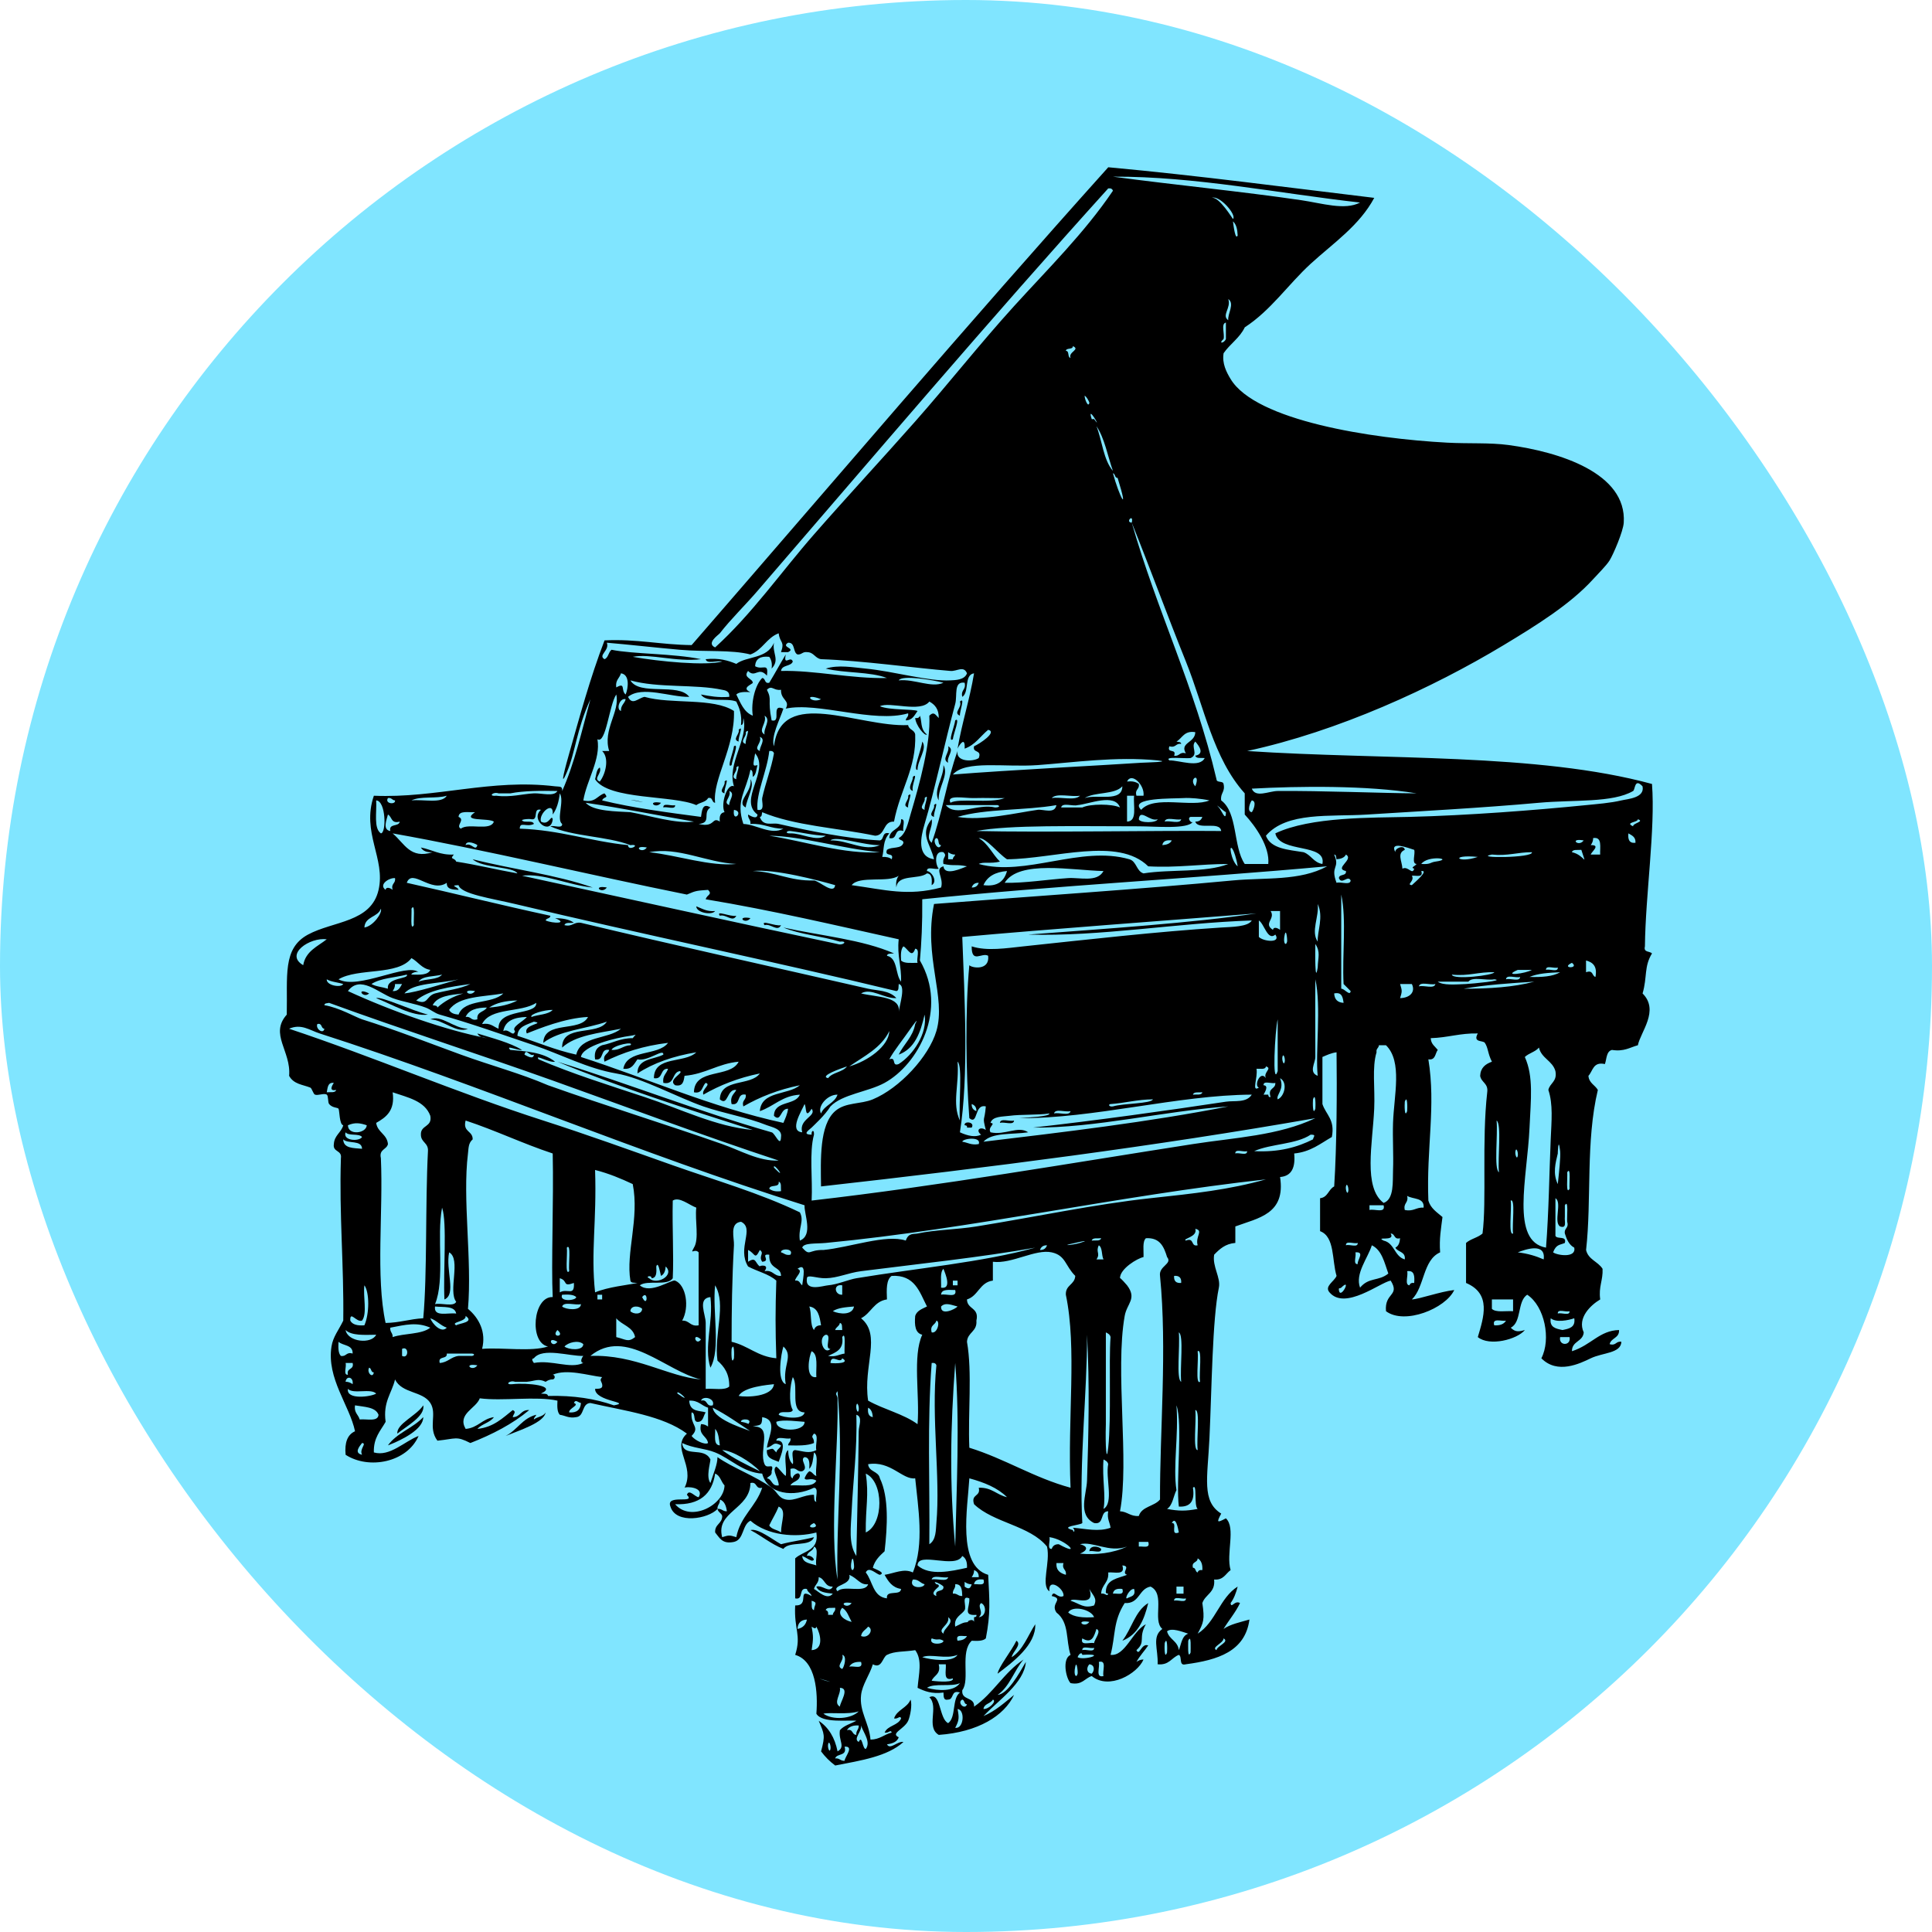<?xml version="1.0" encoding="UTF-8" standalone="no"?>
<svg
   xmlns:dc="http://purl.org/dc/elements/1.1/"
   xmlns:cc="http://creativecommons.org/ns#"
   xmlns:rdf="http://www.w3.org/1999/02/22-rdf-syntax-ns#"
   xmlns:svg="http://www.w3.org/2000/svg"
   xmlns="http://www.w3.org/2000/svg"
   xmlns:sodipodi="http://sodipodi.sourceforge.net/DTD/sodipodi-0.dtd"
   xmlns:inkscape="http://www.inkscape.org/namespaces/inkscape"
   width="1.5in"
   height="1.5in"
   viewBox="0 0 144 144"
   version="1.1"
   id="svg5"
   inkscape:version="1.0.2 (e86c870879, 2021-01-15)"
   sodipodi:docname="favicon.svg"
   xml:space="preserve"><sodipodi:namedview
     id="namedview7"
     pagecolor="#ffffff"
     bordercolor="#000000"
     borderopacity="0.25"
     inkscape:showpageshadow="2"
     inkscape:pageopacity="0.0"
     inkscape:pagecheckerboard="0"
     inkscape:deskcolor="#d1d1d1"
     inkscape:document-units="in"
     showgrid="false"
     inkscape:zoom="2.3141677"
     inkscape:cx="150.1608"
     inkscape:cy="56.423185"
     inkscape:window-width="1920"
     inkscape:window-height="1056"
     inkscape:window-x="0"
     inkscape:window-y="0"
     inkscape:window-maximized="1"
     inkscape:current-layer="layer1"
     inkscape:document-rotation="0"
     fit-margin-top="0"
     fit-margin-left="0"
     fit-margin-right="0"
     fit-margin-bottom="0" /><defs
     id="defs2" /><g
     inkscape:label="Layer 1"
     inkscape:groupmode="layer"
     id="layer1"
     transform="translate(-336.086,-75.81)"><rect
       style="fill:#80e5ff;stroke:#c6c6c6;stroke-width:0;stroke-linejoin:round;stroke-dasharray:none;stroke-opacity:1;paint-order:markers stroke fill"
       id="rect1097"
       width="144"
       height="144"
       x="336.086"
       y="75.81"
       ry="72" /><g
       id="g1405"
       transform="matrix(0.731,0,0,0.731,355.878,87.047)"
       style="stroke:#c6c6c6;stroke-width:0;stroke-linejoin:round;stroke-dasharray:none;stroke-opacity:1;paint-order:markers stroke fill"><path
         d="m 69.6,60.72 c 0.726,0.363 -0.199,1.053 0,1.68 -0.726,-0.363 0.199,-1.053 0,-1.68 z"
         fill-rule="evenodd"
         id="path1291"
         style="stroke:#c6c6c6;stroke-width:0;stroke-linejoin:round;stroke-dasharray:none;stroke-opacity:1;paint-order:markers stroke fill" /><path
         d="m 40.32,66.48 c -0.527,0.733 -1.537,-0.277 0,0 z"
         fill-rule="evenodd"
         id="path1293"
         style="stroke:#c6c6c6;stroke-width:0;stroke-linejoin:round;stroke-dasharray:none;stroke-opacity:1;paint-order:markers stroke fill" /><path
         d="m 40.56,66.96 c -0.041,-0.521 0.851,-0.109 1.2,-0.24 0.04,0.52 -0.851,0.109 -1.2,0.24 z"
         fill-rule="evenodd"
         id="path1295"
         style="stroke:#c6c6c6;stroke-width:0;stroke-linejoin:round;stroke-dasharray:none;stroke-opacity:1;paint-order:markers stroke fill" /><path
         d="m 65.04,69.36 c -1.048,-0.328 -0.511,0.93 -1.44,0.72 0.054,-0.986 1.259,-0.821 1.2,-1.92 0.52,-0.04 0.109,0.851 0.24,1.2 z"
         fill-rule="evenodd"
         id="path1297"
         style="stroke:#c6c6c6;stroke-width:0;stroke-linejoin:round;stroke-dasharray:none;stroke-opacity:1;paint-order:markers stroke fill" /><path
         d="m 34.8,75.12 c -0.527,0.733 -1.537,-0.277 0,0 z"
         fill-rule="evenodd"
         id="path1299"
         style="stroke:#c6c6c6;stroke-width:0;stroke-linejoin:round;stroke-dasharray:none;stroke-opacity:1;paint-order:markers stroke fill" /><path
         d="m 49.44,78.24 c -0.527,0.733 -1.537,-0.277 0,0 z"
         fill-rule="evenodd"
         id="path1301"
         style="stroke:#c6c6c6;stroke-width:0;stroke-linejoin:round;stroke-dasharray:none;stroke-opacity:1;paint-order:markers stroke fill" /><path
         d="m 74.88,99.12 c 0.03,-0.53 1.019,-0.103 1.44,-0.24 -0.03,0.53 -1.018,0.102 -1.44,0.24 z"
         fill-rule="evenodd"
         id="path1303"
         style="stroke:#c6c6c6;stroke-width:0;stroke-linejoin:round;stroke-dasharray:none;stroke-opacity:1;paint-order:markers stroke fill" /><path
         d="M 71.28,99.36 C 71.185,98.895 72.373,99.01 72,99.6 h -0.48 c 0.044,-0.204 -0.094,-0.226 -0.24,-0.24 z"
         fill-rule="evenodd"
         id="path1305"
         style="stroke:#c6c6c6;stroke-width:0;stroke-linejoin:round;stroke-dasharray:none;stroke-opacity:1;paint-order:markers stroke fill" /><path
         d="m 13.44,130.8 c -0.11,-0.995 1.989,-1.847 2.64,-2.88 0.215,1.1 -1.711,2.125 -2.64,2.88 z"
         fill-rule="evenodd"
         id="path1307"
         style="stroke:#c6c6c6;stroke-width:0;stroke-linejoin:round;stroke-dasharray:none;stroke-opacity:1;paint-order:markers stroke fill" /><path
         d="m 16.08,129.12 c 0.023,1.228 -2.15,2.327 -3.6,2.88 0.896,-1.265 2.562,-1.758 3.6,-2.88 z"
         fill-rule="evenodd"
         id="path1309"
         style="stroke:#c6c6c6;stroke-width:0;stroke-linejoin:round;stroke-dasharray:none;stroke-opacity:1;paint-order:markers stroke fill" /><path
         d="m 85.2,142.56 c 0.04,0.521 -0.852,0.109 -1.2,0.24 0.024,-0.611 0.895,-0.567 1.2,-0.24 z"
         fill-rule="evenodd"
         id="path1311"
         style="stroke:#c6c6c6;stroke-width:0;stroke-linejoin:round;stroke-dasharray:none;stroke-opacity:1;paint-order:markers stroke fill" /><path
         d="m 87.36,151.92 c 0.954,-1.205 1.295,-3.025 2.64,-3.84 -0.416,1.743 -1.077,3.242 -2.64,3.84 z"
         fill-rule="evenodd"
         id="path1313"
         style="stroke:#c6c6c6;stroke-width:0;stroke-linejoin:round;stroke-dasharray:none;stroke-opacity:1;paint-order:markers stroke fill" /><path
         d="m 97.92,139.44 c 1.041,0.978 -0.011,3.618 0.48,5.279 -0.516,0.364 -0.718,1.043 -1.681,0.96 0.144,1.344 -0.902,1.498 -1.2,2.4 0.25,1.689 0.123,2.005 -0.479,3.12 1.823,-1.137 2.257,-3.663 4.08,-4.8 -0.162,0.638 -0.378,1.222 -0.72,1.68 0.058,0.618 0.412,-0.33 0.96,0 -0.465,0.976 -1.137,1.744 -1.681,2.64 0.708,-0.492 1.711,-0.689 2.641,-0.96 -0.428,3.253 -3.231,4.129 -6.48,4.561 -0.774,0.215 -0.337,-0.783 -0.72,-0.96 -0.749,0.291 -0.996,1.084 -2.16,0.96 0.063,-1.573 -0.618,-2.813 0.48,-3.601 -1.057,-0.885 0.353,-3.561 -1.2,-4.319 -1.226,0.215 -1.101,1.779 -2.641,1.68 -1.201,1.886 -0.915,3.275 -1.439,5.28 1.49,0.168 2.211,-2.398 3.6,-3.12 -0.815,1.441 0.037,1.755 -0.96,2.64 0.309,0.671 0.496,-0.756 1.2,-0.479 -0.388,0.571 -0.862,1.058 -1.2,1.68 0.193,-0.127 0.39,-0.25 0.72,-0.24 -0.627,1.447 -3.512,3.134 -5.279,1.68 -0.73,0.229 -0.966,0.955 -2.16,0.721 -0.479,-0.499 -0.877,-2.483 0,-2.88 -0.495,-1.479 -0.099,-3.288 -1.44,-4.32 -0.658,-0.951 0.835,-1.384 -0.479,-1.68 0.204,-0.704 0.604,0.312 1.2,0 0.123,-0.716 -1.585,-1.957 -1.44,-0.48 -0.906,-0.63 0.128,-2.927 -0.24,-4.56 -1.757,-2.163 -5.437,-2.403 -7.439,-4.32 -0.355,-1.074 0.702,-0.737 0.479,-1.68 1.334,-0.054 1.826,0.734 2.88,0.96 -0.962,-0.958 -2.332,-1.509 -3.84,-1.92 -0.172,2.983 -1.269,8.911 1.92,9.84 0.131,2.658 0.26,3.892 -0.239,6.479 -0.284,0.276 -0.849,0.271 -1.44,0.24 -1.221,1.146 -0.151,3.981 -0.96,5.04 -0.129,1.089 1.279,0.641 1.2,1.68 1.946,-1.333 3.062,-3.496 5.04,-4.8 -0.963,1.118 -1.403,2.757 -2.641,3.601 1.037,-0.088 2.174,-2.145 2.88,-3.36 -0.164,2.157 -2.807,3.912 -4.319,5.52 1.234,-0.525 2.148,-1.371 3.12,-2.159 -1.008,2.147 -3.699,3.796 -7.68,4.079 -1.342,-0.792 0.045,-2.874 -0.96,-3.84 1.188,-0.621 0.976,2.219 1.92,2.641 0.834,-0.605 0.363,-2.517 1.2,-3.12 -0.947,-0.308 -0.581,0.699 -1.2,0.72 -0.512,0.112 -0.457,-0.343 -0.48,-0.72 -1.206,0.165 -1.937,-0.144 -2.64,-0.48 0.114,-1.388 0.508,-2.838 -0.24,-3.84 -1.154,0.184 -2.082,0.081 -2.88,0.48 -0.454,0.228 -0.523,1.463 -1.44,0.96 -0.348,1.127 -1.075,2.058 -1.2,3.12 -0.199,1.689 0.813,2.85 0.96,4.56 0.949,-0.011 1.392,-0.528 2.16,-0.72 -0.104,-0.356 -0.307,0.095 -0.72,0 0.306,-0.734 1.374,-0.706 1.68,-1.44 -0.104,-0.356 -0.307,0.095 -0.72,0 0.3,-0.899 1.343,-1.057 1.68,-1.92 0.203,0.521 -0.049,1.749 -0.24,2.16 -0.395,0.854 -1.861,1.283 -0.96,1.68 -0.166,0.475 -0.64,0.64 -1.2,0.721 0.32,0.608 1.065,-0.353 1.68,-0.24 -1.635,1.484 -4.352,1.888 -6.96,2.399 -0.551,-0.409 -1.031,-0.889 -1.44,-1.439 0.438,-1.649 0.339,-1.739 -0.24,-3.12 1.007,0.673 1.644,1.716 1.92,3.12 0.853,-0.478 0.071,-1.099 0.24,-2.16 0.404,-0.476 1.103,-0.657 1.68,-0.96 -0.73,-0.107 -3.5,0.28 -4.08,-0.72 0.168,-2.164 -0.044,-5.39 -2.16,-6 0.655,-2.042 -0.134,-2.573 0,-5.04 1.564,0.044 0.099,-1.864 1.68,-0.96 -0.085,-0.315 -0.423,-0.378 -0.48,-0.721 -0.917,-0.197 -0.283,1.157 -1.2,0.96 v -4.08 c 0.823,-0.776 2.458,-0.741 2.16,-2.64 -2.118,0.563 -5.003,0.308 -6.72,-1.2 -0.868,0.412 -0.636,1.925 -1.68,2.16 -1.218,0.259 -1.477,-0.443 -1.92,-0.96 -0.061,-0.86 0.721,-0.879 0.72,-1.68 -0.085,-0.315 -0.422,-0.378 -0.48,-0.72 -0.952,1.024 -4.24,1.584 -4.8,-0.24 -0.524,-1.337 2.661,-0.204 1.68,-1.2 0.218,-0.651 0.841,0.244 1.2,0.24 0.613,-1.044 -1.292,-1.105 -1.44,-0.96 1.125,-2.252 -1.403,-4.062 0.24,-5.521 -2.481,-1.839 -6.325,-2.314 -9.84,-3.12 -0.915,0.045 -0.581,1.34 -1.44,1.44 -0.779,0.139 -1.117,-0.163 -1.68,-0.24 -0.276,-0.283 -0.271,-0.849 -0.24,-1.439 -2.126,-0.487 -5.615,0.068 -7.92,-0.24 -0.375,1.046 -2.329,1.588 -1.44,3.12 1.254,-0.106 1.69,-1.03 2.88,-1.2 -0.394,0.566 -1.236,0.684 -1.68,1.2 1.661,-0.18 2.572,-1.108 3.6,-1.92 0.427,0.176 0.034,0.436 0,0.72 0.8,0.001 0.819,-0.781 1.68,-0.72 -1.699,1.42 -3.757,2.482 -6,3.359 -1.464,-0.743 -1.451,-0.434 -3.36,-0.24 -0.997,-1.337 0.003,-2.701 -0.72,-3.84 -0.789,-1.241 -2.879,-0.943 -3.6,-2.399 -0.341,1.419 -1.241,2.279 -0.96,4.319 -0.521,0.92 -1.253,1.627 -1.2,3.12 1.634,0.467 3.135,-1.148 4.56,-1.68 -1.167,2.692 -5.066,3.458 -7.44,1.92 -0.117,-1.236 0.183,-2.058 0.96,-2.4 -0.555,-2.644 -2.908,-5.383 -2.4,-8.64 0.157,-1.006 0.727,-1.659 1.2,-2.64 0.075,-5.675 -0.424,-10.775 -0.24,-16.561 0.13,-0.85 -0.85,-0.59 -0.72,-1.439 0.053,-0.907 0.754,-1.166 0.96,-1.92 -0.4,-0.05 -0.38,-1.525 -0.48,-1.681 -0.097,-0.151 -0.606,-0.065 -0.96,-0.479 -0.148,-0.174 -0.064,-0.841 -0.24,-0.96 -0.265,-0.18 -0.894,0.111 -1.2,0 -0.181,-0.065 -0.315,-0.654 -0.48,-0.721 -0.792,-0.313 -1.689,-0.338 -2.16,-1.199 0.22,-2.531 -2.025,-4.243 -0.24,-6.24 0.087,-3.929 -0.454,-6.745 2.16,-8.16 2.58,-1.396 6.433,-1.22 7.2,-4.56 0.735,-3.197 -1.767,-5.834 -0.48,-9.6 6.379,0.271 11.929,-1.754 18.48,-0.96 0.465,0.057 0.764,-0.055 0.72,0.48 1.261,-2.818 2.008,-6.152 2.88,-9.36 -1.443,3.162 -1.518,5.383 -2.4,7.44 -0.853,1.987 -0.061,-0.867 0.24,-1.92 1.062,-3.725 2.121,-7.673 3.6,-11.52 3.28,-0.16 5.789,0.451 8.88,0.48 14.126,-16.274 28.1,-32.7 42.48,-48.72 9.229,0.85 18.12,2.04 27.12,3.12 -1.516,2.836 -4.197,4.63 -6.48,6.72 -2.291,2.098 -4.057,4.751 -6.72,6.48 -0.516,1.084 -1.506,1.693 -2.16,2.64 -0.171,1.039 0.29,1.93 0.721,2.64 2.57,4.243 14.366,6.07 22.08,6.48 2.204,0.117 4.33,-0.017 6.239,0.24 5.192,0.699 12.086,2.854 11.761,7.92 -0.058,0.895 -1.053,3.212 -1.44,3.84 -0.321,0.521 -1.199,1.391 -1.68,1.92 -2.3,2.531 -5.703,4.661 -9.12,6.72 -7.271,4.381 -16.862,8.788 -26.16,10.8 13.949,0.931 29.585,0.175 41.28,3.36 0.352,4.609 -0.665,11.289 -0.721,16.56 -0.165,0.645 0.496,0.464 0.721,0.72 -0.829,1.343 -0.469,2.4 -0.96,4.08 1.743,1.742 -0.215,3.931 -0.48,5.28 -0.817,0.223 -1.407,0.672 -2.64,0.479 -0.582,0.139 -0.534,0.906 -0.721,1.44 -1.224,-0.265 -1.214,0.706 -1.68,1.2 0.057,0.743 0.668,0.932 0.96,1.439 -1.254,5.242 -0.622,11.196 -1.2,16.32 0.218,0.982 1.225,1.176 1.681,1.92 0.056,1.176 -0.423,1.817 -0.24,3.12 -0.984,0.587 -2.361,1.888 -1.68,3.36 -0.075,0.965 -1.217,0.863 -1.2,1.92 1.976,-0.633 2.803,-2.114 4.8,-2.16 0.043,0.843 -0.811,0.789 -0.96,1.439 0.679,0.198 0.622,-0.338 1.2,-0.239 -0.059,1.192 -1.893,1.09 -3.12,1.68 -1.096,0.526 -3.4,1.67 -5.04,0 1.002,-1.936 0.341,-5.301 -1.44,-6.48 -1.032,0.647 -0.554,2.807 -1.68,3.36 0.454,0.477 0.842,0.409 1.44,0.24 -0.78,0.955 -3.599,1.7 -4.801,0.72 0.602,-2.027 1.408,-4.416 -1.199,-5.52 v -4.08 c 0.463,-0.417 1.216,-0.544 1.68,-0.96 0.434,-3.312 -0.086,-9.426 0.479,-14.4 0.13,-0.93 -0.611,-0.988 -0.72,-1.68 0.042,-0.839 0.553,-1.208 1.2,-1.44 -0.428,-0.818 -0.37,-1.394 -0.72,-1.92 -0.188,-0.282 -1.258,0.003 -0.721,-0.96 -1.805,-0.045 -3.085,0.435 -4.8,0.48 0.027,0.612 0.44,0.84 0.72,1.199 -0.283,0.356 -0.207,1.072 -0.96,0.96 0.783,4.773 -0.211,9.056 0,14.4 0.234,0.807 0.884,1.197 1.44,1.68 -0.14,1.141 -0.347,2.214 -0.24,3.601 -1.78,0.779 -1.577,3.542 -2.88,4.8 0.771,-0.034 2.878,-0.799 4.32,-0.96 -0.886,1.896 -5.069,3.58 -6.96,2.16 -0.175,-1.913 1.459,-1.537 0.479,-3.12 -1.06,0.179 -4.654,3.068 -6.239,1.2 -0.552,-0.622 0.487,-1.108 0.72,-1.681 -0.484,-1.595 -0.161,-3.999 -1.681,-4.56 v -3.36 c 0.799,-0.081 0.852,-0.909 1.44,-1.2 0.27,-4.219 0.287,-9.941 0.24,-13.68 -0.562,0.079 -0.992,0.288 -1.44,0.48 v 4.8 c 0.354,1.085 1.306,1.575 0.96,3.359 -1.171,0.67 -2.163,1.517 -3.84,1.681 0.138,1.418 -0.25,2.31 -1.439,2.399 0.589,3.79 -2.227,4.174 -4.561,5.04 v 1.681 c -1.034,0.085 -1.607,0.632 -2.16,1.199 -0.205,1.203 0.693,2.334 0.48,3.36 -0.669,3.23 -0.721,10.315 -0.96,15.36 -0.191,4.038 -0.816,6.429 1.2,7.68 -0.489,0.923 -0.441,0.97 0.479,0.482 z M 73.2,158.88 c 0.545,0.043 1.398,-0.811 0.96,-0.96 -0.218,0.423 -0.884,0.396 -0.96,0.96 z m -18,-15.6 c 0.392,-0.175 1.044,0.477 0.48,0.479 -0.355,-0.125 -0.605,-0.354 -0.96,-0.479 0.056,0.744 0.851,0.749 1.44,0.96 -0.146,-0.574 0.301,-1.741 -0.24,-1.92 -0.07,0.49 -0.649,0.471 -0.72,0.96 z m -8.16,-4.56 c -0.08,-0.56 -0.246,-1.034 -0.72,-1.2 0.054,0.454 -0.271,0.53 -0.24,0.961 0.454,-0.055 0.529,0.269 0.96,0.239 z m -1.68,-5.28 c -0.013,0.395 -0.464,1.772 0,2.399 0.325,-1.027 0.721,-1.891 0.72,-2.64 1.515,1.078 3.882,1.93 5.52,3.12 0.621,0.451 0.665,1.031 1.44,1.199 0.928,0.202 1.803,-0.497 2.88,-0.479 0.038,0.282 -0.041,0.682 0.24,0.72 -0.138,-0.422 0.29,-1.41 -0.24,-1.439 -2.037,0.991 -4.729,0.718 -5.28,-1.44 -1.978,-0.12 -3.214,-1.52 -4.8,-2.16 -1.054,-0.426 -2.253,-0.421 -3.36,-0.96 0.135,1.545 2.228,0.319 2.88,1.68 z M 105.6,5.04 c 2.127,0.313 4.445,1.061 6,0.24 -8.203,-0.917 -16.836,-2.683 -25.2,-2.64 6.222,0.84 13.088,1.5 19.2,2.4 z M 55.92,39.12 C 59.302,35.253 62.831,31.461 66.24,27.6 69.657,23.73 72.843,19.669 76.32,15.84 79.76,12.051 83.495,8.379 86.4,4.08 86.346,3.893 86.199,3.801 85.92,3.84 73.971,17.058 61.762,31.437 50.16,44.88 c -1.31,1.518 -2.739,2.896 -3.84,4.32 -0.119,0.154 -1.434,1.011 -0.48,1.44 3.78,-3.435 6.711,-7.669 10.08,-11.52 z M 98.64,6.96 C 99.053,6.547 97.256,4.492 96.481,4.8 97.223,4.641 98.627,6.974 98.64,6.96 Z m 0.48,1.68 C 99.095,8.025 98.984,7.496 98.64,7.2 c 0.059,0.444 0.243,1.966 0.48,1.44 z m -0.96,8.64 c -0.083,-0.662 0.688,-1.685 0,-2.16 0.319,0.898 -0.716,1.659 0,2.16 z m -0.24,1.92 v -1.68 c -0.536,0.104 -0.097,1.183 -0.24,1.68 -0.566,0.476 0.022,0.476 0.24,0 z M 81.6,20.4 c 0.396,0.004 0.135,0.666 0.48,0.72 -0.259,-0.613 1.033,-0.84 0.24,-1.2 -0.004,0.396 -0.666,0.134 -0.72,0.48 z m 2.4,5.28 c -0.116,-0.284 -0.256,-0.544 -0.48,-0.72 -0.037,0.321 0.377,1.323 0.48,0.72 z m 0.24,1.68 c 0.008,0.024 0.218,-0.019 0.24,0 0.933,1.316 -0.806,-1.699 -0.24,0 z m 0.48,0.72 c 0.586,1.495 0.714,3.446 1.681,4.56 -0.545,-1.537 -0.839,-3.323 -1.681,-4.56 z m 2.16,5.28 c -0.317,-0.002 -0.22,-0.42 -0.479,-0.48 0.621,2.308 1.695,4.394 0.479,0.48 z m 12.96,34.32 v -2.16 c -3.217,-3.58 -4.123,-8.779 -6,-13.44 -1.921,-4.77 -3.685,-9.608 -5.52,-14.16 0.229,-0.997 -0.719,-0.048 0,0 2.579,9.021 6.438,16.762 8.64,26.16 0.004,0.396 0.666,0.134 0.72,0.48 0.192,0.833 -0.357,0.922 -0.239,1.68 1.705,1.254 1.202,4.718 2.399,6.48 h 2.4 c 0.172,-1.728 -1.271,-3.823 -2.4,-5.04 z M 37.44,51.6 c 2.768,0.488 7.41,0.93 9.12,0.48 -0.497,-0.143 -1.577,0.296 -1.68,-0.24 1.345,-0.145 2.273,0.127 3.12,0.48 1.054,-0.813 3.156,-0.478 3.84,-2.16 -0.199,1.064 0.628,1.734 -0.24,2.64 0.077,-0.556 -0.039,-0.921 -0.24,-1.2 -0.896,-0.096 -1.408,0.192 -1.44,0.96 0.773,0.443 1.394,-0.45 1.2,0.96 -0.872,-0.98 -1.176,0.288 -1.92,-0.48 -0.553,0.692 0.454,0.754 0.48,1.2 0.008,0.14 -1.257,0.521 -0.24,0.96 -0.592,-0.032 -1.156,-0.037 -1.44,0.24 0.433,0.848 0.76,1.8 1.68,2.16 -0.207,-1.367 0.249,-3.15 0.96,-3.84 0.378,0.022 0.188,0.612 0.72,0.48 0.579,-0.942 1.106,-1.935 1.68,-2.88 -0.254,1.279 0.505,0.06 0.72,0.72 -0.19,0.529 -1.128,0.312 -1.2,0.96 3.371,-0.087 7.186,0.804 10.8,0.72 -1.732,-0.667 -4.323,-0.477 -6.24,-0.96 1.274,-0.41 2.786,-0.125 4.08,0 2.893,0.28 6.418,1.328 8.64,1.2 0.451,-0.026 1.444,-0.025 1.68,-0.72 -0.335,-0.817 -1.027,-0.186 -1.68,-0.24 -3.745,-0.309 -8.981,-1.054 -13.2,-1.2 -0.624,-0.096 -0.724,-0.716 -1.44,-0.72 -0.454,-0.054 -0.53,0.271 -0.96,0.24 -0.493,-0.227 -0.204,-1.236 -0.96,-1.2 -0.783,0.477 0.849,0.549 0,0.96 h -0.72 c 0.397,-1.143 -0.11,-0.886 -0.24,-1.92 -1.228,0.452 -1.65,1.709 -2.88,2.16 -1.967,-0.505 -4.535,-0.246 -7.2,-0.48 -2.394,-0.21 -5.33,-0.544 -7.44,-0.72 0.304,0.806 -0.939,1.27 -0.24,1.68 0.409,-0.151 0.395,-0.725 0.72,-0.96 2.186,0.449 6.34,0.374 9.12,0.96 -2.554,0.311 -5.162,-0.595 -6.96,-0.24 z m -1.68,3.12 c 1.006,-0.576 0.429,0.321 0.96,0.72 0.266,-0.667 0.438,-2.03 -0.48,-2.16 -0.138,0.502 -0.595,0.685 -0.48,1.44 z m 35.52,6.24 c 0.077,-1.318 -0.533,-0.394 -0.72,0 0.452,-2.667 1.239,-5.001 1.68,-7.68 -1.05,0.151 -0.458,1.942 -1.2,2.4 -0.174,-0.734 0.414,-0.706 0.24,-1.44 -1.148,-0.176 -0.728,1.307 -0.96,2.16 -1.002,3.688 -2.14,8.978 -3.12,12.24 -0.398,1.324 -0.819,3.336 0.96,3.6 -0.365,-1.601 -1.501,-2.551 -0.24,-4.08 0.182,0.838 -0.727,1.812 0,2.4 1.063,-2.937 1.574,-6.426 2.64,-9.36 -0.208,1.133 1.594,1.111 2.16,0.72 0.348,-0.907 -0.659,-0.46 -0.479,-1.2 0.569,-0.248 2.404,-1.462 1.439,-1.68 -0.791,0.649 -1.327,1.552 -2.4,1.92 z m -2.4,9.84 c -0.396,-0.003 -0.134,-0.666 -0.48,-0.72 -0.5,0.186 0.177,1.443 0.48,0.72 z m 20.4,-8.4 c 0.325,-0.022 3.258,-0.083 1.68,-0.24 -4.258,-0.425 -8.641,0.219 -12.24,0.48 -3.366,0.244 -7.341,-0.533 -8.64,0.96 5.827,-0.463 15.466,-0.946 19.2,-1.2 z M 64.56,54 c 1.611,-0.166 3.348,0.806 4.56,0.24 C 68.068,53.96 64.888,53.422 64.56,54 Z m -15.84,3.84 c -0.038,0.283 0.041,0.682 -0.24,0.72 0.107,-1.067 -0.17,-1.75 -0.48,-2.4 -1.021,-0.42 -3.062,0.182 -3.6,-0.72 0.877,0.163 1.745,0.335 2.88,0.24 0.061,-0.63 -0.479,-0.668 -0.72,-0.72 -2.724,-0.59 -6.543,-0.159 -9.36,-0.96 0.945,1.615 4.913,0.207 6,1.68 -1.897,0.052 -4.796,-1.168 -6.24,0 0.441,0.909 0.987,0.151 1.68,0 2.735,0.784 6.985,0.055 9.12,1.44 0.123,3.711 -2.212,7.022 -1.92,9.36 -0.378,-0.022 -0.188,-0.612 -0.72,-0.48 -0.218,0.422 -0.841,0.439 -1.2,0.72 -2.325,-1.042 -8.946,-0.497 -10.32,-2.64 0.133,-0.427 0.123,-0.997 0.48,-1.2 0.26,0.615 -0.729,1.144 0,1.44 0.585,-0.746 1.007,-2.381 0.24,-3.12 h 0.72 c -0.695,-2.162 1.126,-4.02 0.72,-5.76 -0.729,1.091 -1.05,5.113 -1.92,4.56 0.358,2.047 -1.082,4.133 -1.44,6.24 1.237,0.277 1.42,-0.5 2.16,-0.72 0.476,0.553 -0.061,0.267 -0.24,0.72 3.151,0.769 6.617,1.223 10.08,1.68 0.092,-0.475 0.093,-1.521 0.96,-0.96 -0.852,0.548 0.176,1.57 -1.2,1.68 1.715,0.423 1.322,-0.791 2.16,-0.24 -0.067,-0.547 0.058,-0.902 0.48,-0.96 -0.418,-0.826 0.263,-2.977 0.96,-2.64 -0.736,-2.334 1.518,-4.824 0.96,-6.96 z m -1.44,8.88 c -0.066,-0.421 0.676,-1.198 0,-1.44 0.26,0.615 -0.729,1.144 0,1.44 z M 48,64.08 c -0.082,-0.452 0.556,-1.749 0,-1.2 0.144,0.427 -0.704,0.997 0,1.2 z m 0.96,-3.6 c -0.082,-0.452 0.556,-1.749 0,-1.2 0.144,0.428 -0.704,0.997 0,1.2 z m 2.64,-2.4 c 1.07,0.27 -0.146,-1.746 1.2,-1.2 -0.349,1.096 -1.296,2.857 -0.96,3.84 0.746,-6.117 8.636,-1.927 13.68,-2.16 0.071,0.489 0.649,0.471 0.72,0.96 0.127,3.437 -1.533,5.595 -2.16,8.88 -1.165,-0.045 -0.839,1.401 -1.92,1.44 -3.837,-0.803 -8.26,-1.02 -11.52,-2.4 -0.054,0.187 -0.007,0.474 -0.24,0.48 0.328,1.019 1.246,0.567 1.92,0.72 3.067,0.697 7.029,1.513 10.32,1.68 0.462,-0.097 0.189,-0.93 0.96,-0.72 -0.684,0.766 -0.511,1.614 -0.72,2.4 0.418,-0.018 0.747,0.054 0.96,0.24 0.297,-0.777 -0.776,-0.184 -0.48,-0.96 0.507,-0.356 1.487,-0.05 1.68,-0.72 -0.003,-0.317 -0.421,-0.219 -0.48,-0.48 0.734,-0.393 0.961,-1.594 1.2,-2.4 0.93,-3.136 2.066,-7.245 1.92,-10.08 0.489,-0.481 0.639,-0.062 0.96,0.24 0.017,-0.897 -0.386,-1.374 -0.96,-1.68 -0.905,1.171 -4.079,-0.032 -5.04,0.48 1.027,0.418 3.337,0.269 3.84,0.48 -0.309,0.411 -0.496,0.944 -1.2,0.96 0.013,-0.307 0.308,-0.333 0.24,-0.72 -3.524,1.035 -9.187,-1.186 -12.48,-0.48 0.477,-0.862 -0.531,-0.861 -0.48,-1.92 -0.755,0.12 -0.938,-0.523 -1.44,0 0.556,1.098 0.039,0.912 0.48,3.12 z m 5.04,-2.16 c -1.88,-0.724 -1.046,0.51 0,0 z m -20.4,1.2 c -0.037,-0.597 0.377,-0.743 0.48,-1.2 -0.596,-0.169 -1.016,1.026 -0.48,1.2 z m 14.64,2.4 c -0.139,-0.641 0.71,-1.5 0,-1.92 0.277,0.78 -0.733,1.476 0,1.92 z m 42,0.72 c 0.187,0.054 0.474,0.006 0.48,0.24 -0.579,-0.098 -0.522,0.438 -1.2,0.24 -0.297,0.776 0.776,0.183 0.479,0.96 0.579,0.098 0.522,-0.438 1.2,-0.24 -0.66,-1.122 0.938,-1.039 0.96,-2.16 -1.14,-0.181 -1.314,0.605 -1.919,0.96 z M 50.4,61.2 c -0.066,-0.421 0.676,-1.198 0,-1.44 0.26,0.615 -0.729,1.144 0,1.44 z m 43.92,0.72 c -0.578,0.078 -2.743,-0.205 -2.16,0.24 1.021,-0.016 3.062,0.808 3.6,-0.24 -0.358,-0.041 -0.886,0.086 -0.96,-0.24 0.986,-0.192 0.377,-1.008 0,-1.44 -0.514,0.525 0.388,1.292 -0.48,1.68 z M 50.16,67.2 c 0.815,0.176 0.407,-0.859 0.48,-1.2 0.321,-1.502 0.94,-3.044 1.2,-4.56 -0.053,-0.187 -0.201,-0.279 -0.48,-0.24 -0.215,2.052 -1.38,4.343 -1.2,6 z m 0,-4.56 c -0.133,0.427 -0.124,0.997 -0.48,1.2 -0.038,-0.282 0.041,-0.681 -0.24,-0.72 -0.456,2.207 -1.521,3.134 -0.72,5.52 1.32,0.044 2.817,1.175 4.08,0.48 -1.3,0.02 -1.995,-0.564 -3.36,-0.48 0.054,-0.454 -0.271,-0.53 -0.24,-0.96 0.147,0.07 0.924,0.597 0.96,0 -2.011,-1.489 1.291,-4.454 -0.24,-6.24 -0.217,1.224 -0.293,1.348 0.24,1.2 z m 38.88,1.92 c 0.099,0.578 -0.438,0.521 -0.24,1.2 h 0.72 c 0.144,-1.088 -1.237,-2.442 -1.68,-1.44 0.556,-0.076 0.922,0.038 1.2,0.24 z m 5.76,0.24 c 0.591,-1.492 -0.752,-0.791 0,0 z m 44.64,0.48 c -2.094,1.224 -6.022,0.877 -9.601,1.2 -5.792,0.523 -12.194,0.864 -17.52,1.2 -3.776,0.238 -8.205,-0.312 -10.32,2.16 0.503,1.337 2.258,1.423 3.84,1.68 0.771,0.269 1.022,1.058 1.92,1.2 0.454,-2.166 -4.354,-1.063 -4.8,-3.12 3.588,-1.716 9.918,-1.586 13.68,-1.68 5.909,-0.147 12.785,-0.676 18,-1.2 1.112,-0.112 2.493,-0.215 3.601,-0.48 0.629,-0.151 2.417,-0.244 2.16,-1.44 -0.827,-0.889 -0.737,0.35 -0.96,0.48 z M 83.52,66 c 1.256,-0.424 3.83,0.469 3.841,-1.2 -0.798,0.883 -2.815,0.546 -3.841,1.2 z m 17.04,-0.96 c 0.389,0.972 1.728,0.248 2.641,0.24 4.492,-0.041 10.814,0.229 14.16,0.24 -5.061,-0.827 -12.024,-0.745 -16.801,-0.48 z m -75.6,0.48 h -1.2 c -0.569,-0.198 -1.105,0.338 -0.24,0.24 1.436,0.193 2.727,-0.188 3.84,-0.24 0.81,-0.038 2.043,0.372 2.4,-0.24 -1.711,-0.031 -3.395,-0.035 -4.8,0.24 z m 3.12,1.68 c -0.871,-0.231 -0.202,1.078 -0.96,0.96 -0.294,-0.077 -1.482,0.039 -0.72,0.24 0.359,0.041 0.886,-0.085 0.96,0.24 -0.757,0.373 -1.431,-0.292 -1.44,0.48 4.103,0.137 7.191,1.289 11.04,1.68 -0.009,0.704 1.426,-0.143 0.24,0 -2.427,-0.933 -5.863,-0.857 -8.16,-1.92 0.349,-0.131 1.24,0.281 1.2,-0.24 -0.619,-0.452 0.256,-2.347 -0.24,-3.12 -0.093,0.867 -0.318,1.602 -0.72,2.16 0.133,-1.489 -1.454,-0.125 -1.2,0.72 0.829,0.475 1.056,-0.817 1.2,-0.24 -0.177,1.737 -2.363,0.066 -1.2,-0.96 z m -13.2,-0.96 c 1.225,-0.135 3.086,0.366 3.6,-0.48 -1.032,0.328 -2.705,0.015 -3.6,0.48 z M 67.2,67.2 c -0.082,-0.452 0.555,-1.75 0,-1.2 0.143,0.427 -0.703,0.997 0,1.2 z m 15.84,-1.44 c -0.887,0.153 -2.391,-0.311 -2.88,0.24 0.887,-0.153 2.391,0.311 2.88,-0.24 z m 4.8,2.64 c 1.087,-0.034 0.612,-1.627 0.72,-2.64 H 87.84 Z M 118.08,66 c 1.641,1.767 -0.854,-0.92 0,0 z M 13.2,66.24 C 12.893,66.226 12.867,65.932 12.48,66 c -0.373,0.591 0.815,0.706 0.72,0.24 z M 75.36,66 c -0.729,0.029 -1.951,-0.036 -3.12,0 -0.944,0.029 -2.868,-0.387 -2.4,0.48 0.788,-0.502 4.086,0.102 5.52,-0.48 z m 18.24,0 c -1.01,0.069 -5.654,-0.071 -4.319,1.2 1.332,-1.528 5.152,-0.202 6.96,-0.96 C 95.399,66.056 94.263,65.955 93.6,66 Z m -80.88,3.36 c -0.178,-0.817 0.884,-0.396 0.96,-0.96 -0.895,0.254 -0.775,-0.505 -1.2,-0.72 -0.127,0.524 -0.581,1.552 0.24,1.68 z m -1.44,-3.12 c 0.074,1.206 -0.277,2.837 0.48,3.36 0.577,-0.037 0.515,-3.323 -0.48,-3.36 z m 71.52,0.48 c -0.497,0.143 -1.576,-0.297 -1.68,0.24 h 2.16 c 0.815,-0.385 3.024,-0.385 3.84,0 -0.537,-1.485 -3.15,-0.342 -4.32,-0.24 z m 17.76,0.72 c 0.139,-0.146 0.562,-1.138 0,-1.2 -0.138,0.146 -0.562,1.138 0,1.2 z m -63.36,0 c 1.967,0.355 4.703,1.214 6.48,0.96 -3.682,-0.638 -7.276,-1.364 -11.04,-1.92 0.775,0.886 3.166,0.876 4.56,0.96 z m 37.2,-0.48 c 0.255,0.01 0.609,-0.113 0.239,-0.24 h -5.28 c 1.013,1.261 3.264,-0.205 5.041,0.24 z m -3.84,0.96 c 2.475,0.438 6.042,-0.423 8.16,-0.72 0.587,-0.082 1.746,0.461 1.92,-0.48 -3.201,0.56 -7.178,0.342 -10.08,1.2 z m 27.36,-0.48 c -0.266,-0.105 -1.245,-1.06 -0.72,-0.48 0.213,0.157 0.731,1.574 0.72,0.48 z M 47.76,67.2 c -0.193,1.453 1.1,0.16 0,0 z m -28.08,0.72 c 0.731,0.293 -0.351,0.916 0.24,1.2 0.747,-0.613 3.012,0.292 3.36,-0.72 -0.577,-0.4 -3.399,0.04 -1.92,-0.96 -0.679,0.041 -1.647,-0.207 -1.68,0.48 z m 69.36,0.24 c 0.106,0.396 1.813,0.396 1.92,0 -0.789,0.289 -1.807,-1.142 -1.92,0 z m 5.52,0.24 c -0.45,0.811 -3.844,0.48 -5.52,0.48 -6.448,0 -13.184,-0.167 -16.56,0.48 6.643,0.16 18.67,-0.064 24.96,0 -0.135,-1.065 -2.355,-0.045 -2.641,-0.96 0.413,0.013 0.615,-0.185 0.72,-0.48 H 94.32 c -0.404,0.106 0.091,0.748 0.24,0.48 z m -1.2,-0.24 c -0.497,0.143 -1.577,-0.297 -1.681,0.24 0.498,-0.143 1.578,0.297 1.681,-0.24 z m 46.08,0.72 c -0.041,-0.324 1.22,-0.479 0.479,-0.72 0.042,0.325 -1.388,0.311 -0.479,0.72 z m -122.4,2.64 c -0.596,0.036 -0.996,-0.124 -1.2,-0.48 1.14,0.22 1.931,0.789 3.36,0.72 -0.477,0.554 0.06,0.267 0.24,0.72 2.147,0.333 4.131,0.829 6.24,1.2 -0.36,-0.684 -3.616,-0.542 -4.56,-1.44 4.018,1.022 8.514,1.566 12.24,2.88 -2.422,-0.22 -5.062,-1.496 -7.2,-1.2 10.719,2.321 21.387,4.693 32.16,6.96 0.569,0.198 1.105,-0.338 0.24,-0.24 -1.832,-0.568 -4.075,-0.725 -5.76,-1.44 3.797,0.843 8.06,1.22 11.28,2.64 -0.283,0.038 -0.681,-0.041 -0.72,0.24 1.12,0.24 0.832,1.888 1.44,2.64 0.058,-1.578 -0.422,-2.617 -0.24,-4.32 -6.486,-1.435 -12.887,-2.953 -19.68,-4.08 0.134,-0.489 0.722,-0.47 0.24,-0.96 -1.139,0.094 -1.174,0.049 -2.16,0.48 -9.92,-2 -20.555,-4.565 -30,-6.24 1.232,1.05 1.79,2.644 4.08,1.92 z M 21.6,70.8 c -0.146,-0.138 -1.139,-0.562 -1.2,0 0.596,-0.312 0.996,0.704 1.2,0 z m 31.92,-1.44 c -0.408,-0.054 -0.594,0.271 0,0.24 1.156,-0.029 2.621,0.889 3.6,0.24 -1.322,-0.038 -2.387,-0.333 -3.6,-0.48 z m 9.12,2.16 c -3.824,-0.337 -7.951,-1.648 -11.28,-1.68 3.598,0.563 7.679,1.921 11.28,1.68 z m 77.04,-0.96 c 0.041,-0.601 -0.368,-0.751 -0.72,-0.96 -0.067,0.628 0.088,1.032 0.72,0.96 z m -64.8,1.92 c -0.956,0.24 -1.69,-0.014 -2.16,0.24 4.794,1.319 10.394,-1.914 15.36,-0.48 0.747,0.213 0.704,1.215 1.439,1.44 2.756,-0.444 6.357,-0.043 8.641,-0.96 -2.8,0 -5.193,0.406 -8.16,0.24 -3.094,-3.051 -9.555,-0.757 -14.4,-0.72 -0.926,-0.599 -2.115,-2.198 -2.88,-2.16 0.955,0.566 1.397,1.643 2.16,2.4 z M 62.64,70.8 c -1.602,0.041 -4.539,-1.005 -5.04,-0.48 1.746,-0.063 3.451,1.183 5.04,0.48 z m 72.48,0 c 1.058,-0.037 0.067,0.679 0,0.96 h 0.96 c -0.032,-0.767 0.236,-1.836 -0.72,-1.68 0.01,0.33 -0.113,0.527 -0.24,0.72 z m -43.68,0 c 0.446,-0.033 0.802,-0.158 0.96,-0.48 -0.547,-0.067 -0.902,0.058 -0.96,0.48 z m 42.96,-0.48 c -1.537,-0.277 -0.527,0.733 0,0 z m -35.76,0.96 c -0.49,-0.857 -0.196,1.154 0.48,1.68 -0.147,-0.921 -0.385,-1.513 -0.48,-1.68 z m 17.52,0 c -0.816,0.348 -0.29,1.125 -0.24,1.92 0.596,-0.312 0.996,0.704 1.2,0 -0.428,-0.117 0.104,-0.256 0.24,-0.48 -0.53,-0.03 -0.103,-1.018 -0.24,-1.44 -0.663,-0.212 -2.554,-0.941 -1.92,0.24 -0.102,-0.387 0.895,-0.805 0.96,-0.24 z M 38.88,71.04 c -1.537,-0.277 -0.527,0.733 0,0 z M 48,72.72 c -3.054,-0.148 -5.907,-1.771 -8.88,-1.2 2.89,0.312 6.204,1.475 8.88,1.2 z m 86.16,-1.44 c -0.359,0.041 -0.886,-0.085 -0.96,0.24 1.307,0.275 1.567,1.675 0.96,-0.24 z m -66.72,2.16 c 0.47,0.033 1.139,1.071 0.48,1.44 0.035,-0.595 0.045,-1.165 -0.48,-1.2 -0.854,0.666 -2.999,0.041 -3.12,1.44 -0.076,-0.557 0.039,-0.921 0.24,-1.2 -1.063,0.755 -4.004,-0.052 -4.8,0.96 3.441,0.475 5.706,1.147 9.12,0.24 0.313,-1.018 -0.731,-1.901 0.24,-2.16 0.125,1.053 1.943,0.161 2.4,0 -1.139,-0.235 -1.261,-0.004 -2.4,-0.24 -0.143,-0.766 0.45,-0.743 0,-1.2 -0.976,-0.226 -0.832,1.3 -0.48,1.68 -0.349,0.131 -1.241,-0.281 -1.2,0.24 z m 2.16,-1.2 h 0.48 c -0.001,-0.241 0.194,-0.286 0.24,-0.48 -0.33,0.011 -0.527,-0.113 -0.72,-0.24 z m 55.44,-0.48 c -2.044,0.382 4.305,0.361 4.08,-0.24 -1.447,-0.007 -2.471,0.409 -4.08,0.24 z m -15.84,2.88 c 0.422,-0.138 1.41,0.29 1.439,-0.24 -0.283,-0.591 -0.906,0.492 -1.199,-0.24 0.026,-0.454 0.793,-0.167 0.72,-0.72 -1.268,-0.261 0.865,-1.174 0,-1.68 -0.158,0.322 -0.513,0.447 -0.96,0.48 -0.054,-0.187 -0.007,-0.474 -0.24,-0.48 0.631,1.455 -0.429,1.095 0.24,2.88 z M 123.6,72 c -2.927,-0.279 -2.073,0.711 0,0 z m -4.32,0.48 c 2.012,-0.278 -0.778,-0.693 -1.44,0.24 0.981,0.063 0.887,-0.163 1.44,-0.24 z M 66.24,89.04 c 0.455,-0.828 -0.277,0.185 -0.48,0.479 -0.74,1.074 -1.726,2.282 -2.16,3.12 0.776,-0.296 0.183,0.777 0.96,0.48 1.468,-0.934 2.956,-3.122 2.64,-5.04 -0.416,1.824 -1.004,3.476 -2.64,4.08 0.515,-1.084 1.433,-1.766 1.68,-3.119 z m 0.48,-6.48 c 2.896,4.997 -0.175,10.601 -3.6,12.48 -1.683,0.923 -4.321,1.152 -5.52,2.4 -0.563,0.915 -1.684,1.916 -1.92,2.159 -0.207,0.214 -1.061,0.717 0,0.721 -0.054,-0.408 0.271,-0.594 0.24,0 -0.5,1.819 -0.123,4.517 -0.24,6.72 13.09,-1.499 26.566,-3.843 38.879,-5.76 4.231,-0.659 8.726,-0.853 12.48,-2.641 -16.264,2.856 -33.206,5.034 -50.4,6.96 -0.035,-2.72 -0.182,-6.264 1.44,-7.68 1.056,-0.922 2.583,-0.679 3.84,-1.2 2.728,-1.131 5.708,-4.347 6.48,-6.96 1.027,-3.479 -1.332,-7.506 -0.24,-12.96 9.939,-0.781 20.993,-1.504 30.479,-2.4 3.3,-0.311 6.813,0.081 9.601,-1.44 -13.633,1.247 -27.796,1.964 -41.28,3.36 0.023,2.509 -0.079,4.451 -0.239,6.241 z m -8.4,13.68 c -1.068,-0.021 -2.094,1.254 -1.68,1.92 0.338,-0.863 1.38,-1.02 1.68,-1.92 z M 55.92,74.4 c 0.598,0.083 2.02,1.492 2.16,0.48 -1.706,-0.488 -6.193,-1.684 -8.4,-1.44 2.336,0.064 3.758,1.042 6.24,0.96 z m 19.44,0.24 c 2.02,0.046 4.315,-0.335 6.479,-0.48 1.186,-0.08 2.963,0.463 3.601,-0.72 -3.195,-0.063 -8.609,-1.16 -10.08,1.2 z m 41.52,-0.72 c 0.33,0.547 -0.618,0.902 0,0.96 0.316,-0.301 1.791,-1.537 0.96,-1.44 0.242,0.722 -0.534,0.425 -0.96,0.48 z M 73.2,74.88 c 1.466,0.186 2.124,-0.436 2.399,-1.44 -1.184,0.095 -2.011,0.548 -2.399,1.44 z m -8.88,10.8 C 52.215,82.745 38.016,79.805 25.44,76.8 c -2.392,-0.571 -5.538,-1.013 -5.76,-1.92 -0.997,0.033 -0.049,0.158 0,0.48 -0.612,-0.028 -1.235,-0.045 -1.2,-0.72 -1.59,1.099 -3.528,-1.522 -4.08,0 4.907,1.093 9.704,2.296 14.64,3.36 -0.003,0.317 -0.421,0.219 -0.48,0.48 0.75,0.328 2.369,0.333 0.96,-0.24 0.78,0.02 1.476,0.124 1.92,0.48 -0.359,0.041 -0.886,-0.086 -0.96,0.24 0.833,0.192 0.922,-0.357 1.68,-0.24 9.478,2.274 19.779,4.542 29.28,6.72 0.901,0.206 2.17,0.144 2.88,0.96 -1.266,0.059 -2.579,-1.093 -3.6,-0.48 1.641,0.399 4.102,0.291 3.84,1.92 0.085,-0.802 0.763,-2.723 0,-2.88 -0.038,0.282 0.041,0.682 -0.24,0.72 z M 12.24,75.36 c 0.062,-0.374 0.526,-0.167 0.72,0 -0.198,-0.678 0.338,-0.622 0.24,-1.2 -0.622,-0.043 -1.701,0.673 -0.96,1.2 z M 72,75.12 c 0.413,0.013 0.615,-0.185 0.72,-0.48 -0.413,-0.013 -0.615,0.185 -0.72,0.48 z m 37.92,9.84 c -0.159,-2.961 0.319,-6.559 -0.24,-9.12 v 9.601 c 0.319,-0.035 0.894,0.807 0.96,0.239 -0.245,-0.235 -0.486,-0.475 -0.72,-0.72 z m -2.64,-4.32 c -0.054,-1.036 0.625,-2.526 0,-3.84 0.163,1.29 -0.724,2.786 0,3.84 z M 15.12,78.96 c -0.049,-0.454 0.162,-2.371 -0.24,-1.68 0.049,0.454 -0.162,2.371 0.24,1.68 z m -5.04,0.24 c 0.906,-0.143 1.854,-1.495 1.68,-1.92 -0.309,0.891 -1.627,0.773 -1.68,1.92 z m 92.64,0.24 c 0.062,-0.374 0.526,-0.167 0.721,0 v -1.92 h -0.96 c 0.526,0.812 -0.799,1.261 0.239,1.92 z m -31.68,0.72 c 0.235,6.15 0.674,14.163 -0.24,19.92 0.806,0.371 1.568,0.535 2.16,0.24 -0.584,-0.43 -0.127,-0.886 0.48,-0.48 -0.372,-1.479 -0.131,-0.757 0,-2.399 -1.216,-0.29 -0.757,1.948 -1.681,1.199 -0.348,-4.698 -0.436,-10.915 0,-15.6 0.24,0.289 2.1,0.59 1.92,-0.96 -0.652,-0.374 -1.695,0.851 -1.68,-0.96 1.561,0.51 3.556,0.182 5.28,0 6.475,-0.685 13.547,-1.498 20.16,-1.92 1.039,-0.066 2.749,-0.061 3.119,-0.72 -7.664,0.256 -15.463,1.656 -22.8,1.44 7.714,-0.586 16.822,-1.181 23.28,-2.16 -9.899,0.787 -20.911,1.581 -29.998,2.4 z m 30.24,0 c 0.476,0.481 2.296,0.653 1.68,-0.24 -0.778,0.685 -1.129,-1.101 -1.68,-1.44 z m 2.88,0.48 c 0.038,-0.167 -0.084,-1.397 -0.24,-0.72 -0.211,0.913 0.129,1.202 0.24,0.72 z M 3.84,83.04 c 0.248,-1.433 1.458,-1.902 2.4,-2.64 -1.712,-0.234 -4.323,1.525 -2.4,2.64 z m 103.44,0.24 c 0.031,-1.036 0.305,-1.582 -0.24,-2.4 -0.02,0.735 -0.052,4.249 0.24,2.4 z M 64.8,82.56 c 0.31,0.331 1.042,0.237 1.68,0.24 -0.138,-0.422 0.29,-1.41 -0.24,-1.44 -0.358,1.051 -0.758,-0.031 -1.2,-0.24 -0.276,0.284 -0.271,0.848 -0.24,1.44 z M 7.44,84.48 c 1.989,1.117 7.005,-1.73 8.16,-0.721 -0.142,-0.124 -0.79,0.083 -0.72,0.24 0.816,0.017 1.675,0.074 1.92,-0.48 -0.897,-0.143 -1.241,-0.839 -1.92,-1.2 -1.392,1.809 -5.432,0.97 -7.44,2.161 z m 127.2,-0.72 c 0.755,-0.274 0.584,0.377 0.96,0.48 0.207,-1.087 -0.265,-1.495 -0.96,-1.68 z M 133.2,82.8 c -1.234,0.58 0.826,0.62 0,0 z m -1.44,0.48 c -0.349,0.131 -1.24,-0.28 -1.2,0.24 0.349,-0.131 1.241,0.28 1.2,-0.24 z m -2.64,0.24 h -1.44 c -1.679,0.718 0.847,0.362 1.44,0 z M 120.96,84 c 0.088,0.578 4.328,0.061 4.32,-0.24 -1.578,-0.058 -2.617,0.423 -4.32,0.24 z m 7.92,0.24 c 1.233,0.033 2.365,-0.035 3.12,-0.48 -1.153,0.047 -2.285,0.115 -3.12,0.48 z M 10.8,84.96 c 0.454,0.266 1.134,0.307 1.68,0.48 -0.192,-1.161 2.208,-0.98 1.92,-1.44 -1.209,0.311 -2.685,0.355 -3.6,0.96 z m 4.8,-0.24 c 0.729,-0.311 1.924,-0.155 2.4,-0.72 -0.819,0.222 -1.979,0.101 -2.4,0.72 z m 112.32,-0.48 c -0.422,0.138 -1.41,-0.29 -1.439,0.24 0.421,-0.138 1.409,0.291 1.439,-0.24 z m -120,0.72 C 7.374,84.786 6.694,84.746 6.24,84.481 c -0.056,0.633 1.483,0.89 1.68,0.479 z m 6.24,0.96 c 1.242,-0.121 3.847,-0.95 5.52,-1.439 -1.962,0.463 -4.637,0.339 -5.52,1.439 z m 92.88,6.48 c -0.002,0.62 -0.706,1.559 0.24,1.92 -0.25,-2.386 0.382,-7.096 -0.24,-9.84 -0.028,2.821 0.007,5.646 0,7.92 z m 12.48,-7.68 c 0.526,0.392 1.79,0.289 2.881,0.24 0.57,-0.025 4.088,-0.354 2.88,-0.479 -0.809,0.151 -2.229,-0.31 -2.641,0.239 z m 2.64,0.72 c 2.64,-0.001 5.12,-0.16 7.2,-0.721 -2.479,0.162 -4.96,0.321 -7.2,0.721 z M 51.12,99.36 C 49.002,98.513 46.701,98.155 44.64,97.44 42.019,96.53 38.38,94.52 35.76,94.08 32.846,93.59 30.053,92.101 27.36,91.2 24.133,90.121 21.002,88.99 17.76,88.08 17.254,87.937 16.868,87.569 16.32,87.36 15.246,86.949 14.009,86.786 12.96,86.4 11.48,85.855 9.646,84.006 8.4,85.679 c 4.383,2.02 9.956,3.999 14.16,4.801 -0.447,-0.033 -0.802,-0.158 -0.96,-0.48 1.583,0.497 3.252,0.908 4.56,1.68 -0.452,0.082 -1.75,-0.556 -1.2,0 1.537,0.14 3.322,0.212 4.56,1.2 -0.637,0.137 -2.115,-0.832 -1.68,-0.24 3.396,1.458 7.15,2.632 10.8,3.841 3.723,1.231 7.291,3.023 11.04,3.359 -6.797,-2.163 -13.579,-4.342 -19.92,-6.96 7.389,2.291 14.312,5.048 21.84,7.2 0.341,0.063 0.912,1.621 0.96,0.479 0.143,-0.842 -0.972,-1.012 -1.44,-1.199 z M 26.4,92.16 c 0.147,0.07 0.924,0.597 0.96,0 -0.447,0.23 -0.802,-0.719 -0.96,0 z m 22.32,5.28 c -0.199,-0.679 0.338,-0.622 0.24,-1.2 -0.989,-0.189 -0.451,1.148 -1.44,0.96 -0.19,-0.83 0.267,-1.014 0.48,-1.44 -0.994,-0.131 -0.812,1.708 -1.68,0.96 0.066,-2.174 3.151,-1.328 4.08,-2.64 -2.194,0.445 -4.084,1.195 -5.76,2.16 -0.206,-0.561 0.839,-1.034 0.24,-1.2 -0.388,0.332 -0.298,1.142 -1.2,0.96 0.042,-2.519 3.711,-1.408 4.56,-3.12 -2.122,0.198 -3.379,1.262 -5.52,1.44 -0.083,0.557 -0.156,1.124 -0.96,0.96 -0.805,-0.572 0.955,-1.26 0.48,-1.44 -0.835,0.125 -0.478,1.442 -1.68,1.2 -0.115,-0.755 0.342,-0.938 0.48,-1.44 -0.851,-0.051 -0.474,1.126 -1.44,0.96 -0.001,-2.32 3.159,-1.48 4.32,-2.64 -2.335,0.385 -4.354,1.086 -6,2.16 -0.021,-1.541 1.644,-1.396 2.64,-1.92 0.05,-0.696 -1.569,0.734 -2.64,0.479 -0.347,0.453 -0.536,1.064 -1.44,0.96 0.379,-2.021 3.536,-1.265 4.56,-2.64 -2.503,0.297 -4.615,0.984 -6.48,1.92 -0.206,-0.766 0.377,-0.742 0.48,-1.2 -0.989,-0.188 -0.451,1.149 -1.44,0.96 -0.129,-0.849 0.204,-1.236 0.72,-1.439 1.073,-0.208 1.834,-0.726 3.12,-0.72 0.397,-0.529 0.461,-0.333 -0.24,-0.24 -1.405,0.185 -4.899,1.004 -5.04,2.16 6.896,2.223 13.153,5.087 20.64,6.72 0.192,-0.448 0.401,-0.879 0.48,-1.44 -0.809,-0.059 -0.696,1.436 -1.44,0.721 0.012,-1.589 2.176,-1.024 2.64,-2.16 -1.809,0.111 -2.646,1.193 -4.08,1.68 0.153,-2.087 2.87,-1.61 4.08,-2.64 -2.194,0.445 -4.084,1.195 -5.76,2.159 z M 12.96,85.68 c 0.601,0.041 0.751,-0.368 0.96,-0.72 H 13.2 c 0.01,0.33 -0.113,0.527 -0.24,0.72 z m 2.4,0.96 c 1.235,0.521 0.978,-0.433 1.92,-0.72 1.201,-0.318 2.583,-0.458 3.6,-0.96 -2.103,0.297 -4.221,0.579 -5.52,1.68 z M 115.68,86.4 c 1.023,-0.025 1.593,-0.646 1.2,-1.44 h -1.2 c 0.216,0.702 0.216,0.737 0,1.44 z m 3.6,-1.44 c -0.497,0.143 -1.577,-0.297 -1.681,0.24 0.499,-0.142 1.578,0.297 1.681,-0.24 z m -97.92,0.72 c -1.537,-0.277 -0.527,0.733 0,0 z m -4.32,1.44 c 0.186,0.054 0.473,0.007 0.48,0.24 0.71,-0.65 1.592,-1.128 2.64,-1.44 -1.291,0.148 -2.633,0.248 -3.12,1.2 z m 1.68,0.48 c 0.158,0.322 0.513,0.447 0.96,0.48 0.602,-1.639 3.448,-1.031 4.56,-2.16 -2.04,0.36 -4.538,0.262 -5.52,1.68 z m 91.2,-0.72 c -0.083,-0.558 -0.155,-1.125 -0.96,-0.96 0.029,0.61 0.35,0.931 0.96,0.96 z M 22.8,87.36 c 1.115,-0.085 2.092,-0.309 2.88,-0.721 -1.186,0.014 -2.163,0.238 -2.88,0.721 z m -12.96,1.2 c 3.385,1.059 7.151,2.537 10.08,3.601 3.118,1.132 6.041,1.899 8.88,3.12 5.834,2.078 12.029,3.989 17.76,6 1.873,0.656 3.739,1.77 5.76,1.68 C 44.461,100.372 36.847,97.502 29.28,94.801 21.677,92.087 14.07,89.648 6.48,86.881 6.294,86.934 6.007,86.887 6,87.12 c 1.491,0.235 3.248,1.255 3.84,1.44 z m 12.24,0.48 c 0.861,-0.142 1.161,0.279 1.68,0.479 -0.109,-2.112 3.948,-1.328 3.84,-2.64 -1.534,1.027 -4.68,0.441 -5.52,2.161 z M 20.4,88.32 c 0.578,-0.099 0.522,0.438 1.2,0.239 -0.102,-0.821 0.719,-0.721 0.96,-1.199 -1.035,0.005 -1.847,0.234 -2.16,0.96 z m 6.72,0 c 0.698,-0.263 1.695,-0.225 2.16,-0.721 -0.836,-0.023 -2.417,0.448 -2.16,0.721 z m -2.88,1.44 c 0.596,-0.312 0.996,0.704 1.2,0 -0.458,-0.396 0.889,-1.018 1.2,-1.439 -1.252,0.027 -2.202,0.357 -2.4,1.439 z m 1.44,0.48 c 1.994,0.646 3.833,1.447 6,1.92 0.454,-1.946 3.259,-1.541 4.56,-2.641 -2.201,0.44 -4.628,0.652 -6,1.921 -0.023,-2.423 3.632,-1.169 4.56,-2.641 -2.13,0.75 -4.867,0.893 -6.48,2.16 0.072,-2.328 3.759,-1.041 4.56,-2.64 -2.373,0.108 -5.033,1.204 -6.24,1.68 -0.453,-0.953 1.962,-0.986 0.72,-1.2 -0.718,0.323 -1.617,0.464 -1.68,1.441 z m 77.52,3.6 v -5.28 c -0.282,1.146 -0.583,7.05 0,5.28 z M 5.52,90 C 4.478,89.666 3.64,88.975 2.4,89.52 c 8.646,2.874 17.147,6.545 25.92,9.36 4.417,1.418 8.872,3.028 13.2,4.561 4.389,1.553 8.816,2.812 12.96,4.8 0.486,0.913 -0.196,1.59 0,2.88 1.402,-0.556 0.415,-2.723 0.48,-3.601 C 38.224,102.29 21.986,95.285 5.52,90 Z M 6,89.52 C 5.622,89.499 5.812,88.909 5.28,89.041 5.069,89.534 5.902,90.118 6,89.52 Z m 53.52,3.84 c 1.873,-0.53 4.026,-2.052 4.08,-3.601 -0.833,1.727 -2.567,2.553 -4.08,3.601 z M 37.2,91.2 c 0.48,-0.448 -1.776,0.006 -1.92,0.479 0.864,0.065 1.157,-0.443 1.92,-0.479 z m 76.32,0 c -0.013,0.307 -0.308,0.332 -0.239,0.72 -0.479,1.559 -0.144,3.625 -0.24,5.76 -0.161,3.554 -1.139,8.024 0.96,9.601 1.094,-0.379 0.914,-2.205 0.96,-3.36 0.061,-1.516 -0.054,-3.215 0,-4.8 0.095,-2.818 0.982,-6.253 -0.72,-7.92 z m 14.88,1.2 c 0.904,2.01 0.607,4.33 0.479,7.199 -0.229,5.127 -1.964,11.59 1.68,12.24 0.288,-3.632 0.333,-7.635 0.48,-11.04 0.082,-1.897 0.252,-3.572 -0.24,-5.04 0.158,-0.722 0.923,-0.838 0.72,-1.92 -0.296,-1.063 -1.426,-1.293 -1.68,-2.399 -0.36,0.439 -1.034,0.565 -1.439,0.96 z m -24.48,0.48 c 0.065,-0.327 -0.148,-0.937 -0.24,-0.479 -0.066,0.326 0.148,0.936 0.24,0.479 z m -33.12,6 c -0.141,-1.762 0.294,-5.577 -0.24,-6 0.184,2.362 -0.589,4.239 0.24,6 z M 57.36,94.56 c 0.435,-0.604 1.485,-0.595 1.92,-1.199 -0.613,0.203 -2.87,0.994 -1.92,1.199 z m 43.92,0.96 c -0.519,-0.173 0.148,-1.803 0.72,-0.96 -0.312,-0.596 0.704,-0.995 0,-1.199 -0.045,0.355 -0.58,0.22 -0.96,0.239 0.161,0.907 -0.55,2.437 0.24,1.92 z m 1.92,1.2 c 0.682,-0.276 1.066,-1.721 0.24,-2.16 0.487,1.174 -0.423,1.674 -0.24,2.16 z M 6.24,96 C 6.599,95.959 7.125,96.086 7.2,95.76 6.401,95.926 6.813,95.264 6.96,95.04 6.327,94.967 6.341,95.541 6.24,96 Z m 95.52,0.24 h 0.48 c 0.014,0.146 0.035,0.284 0.24,0.24 -0.332,-0.972 0.521,-0.76 0.479,-1.44 -0.349,0.131 -1.24,-0.28 -1.2,0.24 0.598,0.036 0.071,0.813 0.001,0.96 z m -90.48,2.88 c 0.138,0.982 1.105,1.135 1.2,2.16 -0.134,0.586 -0.929,0.511 -0.72,1.439 0.251,5.509 -0.544,12.064 0.48,16.8 1.421,-0.019 2.472,-0.407 3.84,-0.479 0.416,-4.502 0.197,-11.614 0.48,-17.04 0.061,-0.86 -0.721,-0.879 -0.72,-1.68 -0.046,-1.006 1.178,-0.742 0.96,-1.92 -0.556,-1.524 -2.293,-1.867 -3.84,-2.4 0.263,1.862 -0.659,2.541 -1.68,3.12 z M 95.52,96 c -0.358,0.041 -0.886,-0.086 -0.96,0.24 0.359,-0.041 0.885,0.086 0.96,-0.24 z m -19.68,2.4 c -0.678,0.091 -1.729,0.033 -1.92,0.72 0.619,0.058 -0.329,0.413 0,0.96 1.463,0.336 2.809,-0.701 3.84,0 -1.597,0.243 -3.691,-0.012 -4.56,0.96 7.915,-0.947 16.974,-2.015 24.96,-3.6 -6.714,0.486 -13.469,2.211 -19.92,2.159 6.464,-0.724 13.712,-1.735 19.68,-2.64 0.87,-0.132 2.092,0.146 2.64,-0.72 -7.562,0.038 -16.097,2.462 -23.76,2.399 0.973,-0.075 3.188,-0.16 3.12,-0.479 -1.207,0.18 -2.859,0.077 -4.08,0.241 z m 31.2,-0.72 c 0.031,-0.315 0.036,-1.736 -0.24,-0.96 -0.031,0.315 -0.036,1.736 0.24,0.96 z M 86.16,97.2 c -0.253,0.013 -0.189,0.308 0.24,0.24 1.116,-0.328 3.887,-0.268 4.08,-0.721 -1.588,0.013 -2.828,0.374 -4.32,0.481 z m 15.6,-0.24 c -2.371,-0.033 1.165,0.017 0,0 z m 14.64,0.96 c 0.031,-0.315 0.036,-1.736 -0.24,-0.96 -0.032,0.315 -0.036,1.736 0.24,0.96 z M 54.96,97.2 c -0.279,0.668 -1.634,2.767 -0.24,2.88 -0.391,-1.359 1.539,-1.648 0.96,-2.4 -0.706,1.133 -0.505,-0.157 -0.72,-0.48 z m 17.52,0.72 C 72.493,97.507 72.294,97.305 72,97.2 c -0.013,0.413 0.185,0.615 0.48,0.72 z m 9.6,0 c -0.497,0.143 -1.577,-0.297 -1.68,0.24 0.497,-0.142 1.577,0.297 1.68,-0.24 z m 43.68,6.24 c -0.138,-1.546 0.29,-4.925 -0.24,-5.28 0.138,1.546 -0.29,4.925 0.24,5.28 z M 21.12,100.8 c -0.448,0.382 -0.413,0.894 -0.48,1.44 -0.575,4.682 0.429,10.812 0,15.84 1.142,0.952 1.873,2.389 1.44,4.08 2.161,-0.159 4.958,0.318 6.72,-0.24 -1.948,-0.377 -1.534,-5.126 0.48,-5.04 -0.164,-3.329 0.109,-9.824 0,-14.64 -3.067,-1.013 -5.812,-2.348 -8.88,-3.36 -0.315,1.194 0.739,1.021 0.72,1.92 z M 8.4,99.36 c 0.01,1.062 1.868,0.853 1.92,0 -0.653,-0.212 -1.17,-0.325 -1.92,0 z m 1.44,1.2 c -0.32,-0.399 -1.359,-0.08 -1.68,-0.479 -0.311,0.889 1.421,0.952 1.68,0.479 z m 96.96,0.24 c 0.053,-0.302 0.374,-0.49 -0.24,-0.479 -1.48,0.999 -4.043,0.916 -5.76,1.68 2.532,0.131 4.402,-0.399 6,-1.201 z m -96.96,0.96 c -0.023,-0.937 -1.449,-0.471 -1.92,-0.96 0.025,0.935 1.042,0.878 1.92,0.96 z m 62.88,-0.48 c 0.296,-0.798 -1.622,-0.587 -1.68,-0.24 0.564,0.076 0.901,0.379 1.68,0.24 z M 132,102 c -0.188,-1.647 -0.248,0.273 -0.24,0.24 -0.234,0.97 -0.528,2.031 0,3.12 0.129,-1.183 0.304,-2.793 0.24,-3.36 z m -4.32,0.48 c 0.065,-0.327 -0.148,-0.938 -0.239,-0.48 -0.066,0.327 0.148,0.937 0.239,0.48 z M 100.08,102 c -0.349,0.131 -1.24,-0.28 -1.2,0.24 0.349,-0.132 1.24,0.281 1.2,-0.24 z m -48.24,1.68 c 1.464,1.509 -0.139,-0.678 0,0 z m -13.92,11.76 c -0.289,-0.037 -0.673,0.039 -0.72,-0.24 -0.477,-2.845 0.934,-6.335 0.24,-9.84 -1.197,-0.562 -2.436,-1.084 -3.84,-1.44 0.176,5.336 -0.446,8.295 0,12.48 1.355,-0.562 3.275,-0.741 4.32,-0.96 z m 95.04,-9.6 c -0.049,-0.453 0.162,-2.371 -0.24,-1.68 0.05,0.453 -0.161,2.371 0.24,1.68 z m -75.84,5.52 c -1.01,0.097 -2.242,-0.032 -2.4,0.479 0.833,0.934 0.597,0.205 2.16,0.24 2.647,-0.247 6.399,-1.632 8.4,-0.96 0.278,-0.816 0.814,-0.638 1.2,-0.72 1.833,-0.391 3.965,-0.394 6,-0.721 5.935,-0.953 12.098,-2.274 17.76,-2.88 4.444,-0.476 8.008,-0.862 11.76,-1.92 -15.091,1.668 -30.047,5.06 -44.88,6.482 z m -5.76,-5.52 c 0.279,0.201 0.644,0.316 1.2,0.24 -0.041,-0.359 0.085,-0.886 -0.24,-0.96 0.103,0.663 -0.895,0.226 -0.96,0.72 z m 59.04,0.24 c 0.065,-0.327 -0.149,-0.937 -0.24,-0.48 -0.065,0.327 0.149,0.937 0.24,0.48 z m 1.44,0 c -2.371,-0.033 1.165,0.017 0,0 z m 4.32,1.92 c 0.904,0.185 1.147,-0.293 1.92,-0.24 0.095,-1.055 -1.092,-0.828 -1.68,-1.2 0.174,0.734 -0.414,0.706 -0.24,1.44 z m -72,4.32 c -0.418,-0.452 -0.925,0.328 -0.48,-0.48 0.555,-0.885 0.083,-2.796 0.24,-4.08 -0.731,-0.26 -1.731,-1.153 -2.4,-0.72 -0.065,2.927 0.116,5.554 0,7.92 -0.533,0.827 -2.581,0.14 -3.36,0.72 1.08,0.954 3.234,-0.624 3.6,-0.479 1.124,0.444 1.491,2.713 0.72,4.08 0.759,-0.04 0.802,0.638 1.68,0.479 z m 83.04,-1.92 c -0.115,-0.933 0.258,-3.608 -0.24,-3.36 0.115,0.933 -0.259,3.607 0.24,3.36 z m 4.32,0.24 c 0.178,0.383 1.175,-0.055 0.961,0.721 -0.519,0.227 -0.877,0.119 -1.2,0.96 0.433,0.312 2.382,0.604 2.16,-0.48 -0.524,-0.275 -0.772,-0.828 -0.96,-1.439 -0.099,-0.579 0.438,-0.522 0.239,-1.2 -0.049,-0.454 0.162,-2.371 -0.239,-1.681 v 1.2 c -0.055,0.426 0.241,1.202 -0.48,0.96 -0.706,-0.414 0.227,-2.466 -0.48,-2.88 -10e-4,1.279 -10e-4,2.559 -10e-4,3.839 z M 17.28,117.6 c 0.651,-0.148 1.905,0.305 2.16,-0.239 -0.852,-1.069 0.523,-4.363 -0.72,-5.04 -0.381,1.81 0.77,4.288 -0.48,4.8 -0.139,-2.879 0.29,-7.814 -0.24,-9.36 -0.579,2.94 0.315,7.354 -0.72,9.839 z m 95.28,-9.6 c 0.495,-0.146 1.668,0.388 1.44,-0.48 h -1.44 z m -62.16,5.76 c -0.116,-0.086 1.056,-0.29 0.48,0.48 0.878,-0.158 0.921,0.52 1.68,0.479 0,-1.002 -1.263,-0.604 -1.2,-2.16 -0.988,-0.113 0.231,0.646 -0.72,0.721 -0.412,-0.613 0.275,-0.84 -0.24,-1.2 -0.541,1.093 -0.472,0.32 -1.2,0 v 1.2 c 0.843,-0.54 0.683,0.097 1.2,0.48 z m -1.2,0 c -1.158,-1.887 0.717,-3.87 -0.72,-4.56 -1.201,0.136 -0.678,1.668 -0.72,2.399 -0.198,3.429 -0.239,6.764 -0.24,9.841 1.691,0.389 2.649,1.511 4.56,1.68 -0.102,-3.069 -0.102,-4.851 0,-7.92 -0.76,-0.679 -1.944,-0.935 -2.88,-1.44 z m 44.64,-2.64 c 0.907,-0.348 0.461,0.659 1.2,0.479 -0.263,-0.913 0.635,-1.498 -0.24,-1.68 0.269,0.85 -1.374,1.002 -0.96,1.201 z m 22.32,1.92 c 0.102,-0.821 -0.719,-0.722 -0.96,-1.2 0.322,-0.158 0.446,-0.513 0.479,-0.96 -0.654,0.175 -0.482,-0.477 -0.96,-0.479 0.516,0.869 -1.629,0.244 -0.72,0.72 1.115,0.244 1.1,1.621 2.161,1.919 z M 85.2,110.88 c -0.359,0.041 -0.886,-0.086 -0.96,0.24 0.359,-0.041 0.886,0.086 0.96,-0.24 z m 4.32,1.92 c -0.63,0.129 -2.41,1.194 -2.399,2.16 -10e-4,-0.112 0.688,0.678 0.72,0.72 1.038,1.373 -0.01,1.83 -0.24,3.12 -0.996,5.581 0.494,14.844 -0.479,19.92 0.764,0.037 1.056,0.544 1.92,0.48 0.294,-0.986 1.588,-0.972 2.16,-1.681 -0.03,-6.839 0.738,-15.385 0,-22.8 -0.149,-1.012 1.306,-1.214 0.72,-1.92 -0.321,-1.039 -0.715,-2.005 -2.16,-1.92 -0.373,0.35 -0.213,1.229 -0.242,1.921 z m -6.48,-1.44 c 1.525,-0.473 -0.945,0.095 -0.48,0 -1.78,0.364 -0.181,0.204 0.48,0 z m 28.32,0 c -0.349,0.131 -1.241,-0.281 -1.2,0.239 0.349,-0.13 1.24,0.282 1.2,-0.239 z m -80.4,2.88 c -0.088,-0.646 0.22,-2.922 -0.24,-2.4 0.089,0.645 -0.22,2.922 0.24,2.4 z m 48,-2.16 c 0.413,0.013 0.615,-0.185 0.72,-0.48 -0.412,-0.013 -0.616,0.185 -0.72,0.48 z m 5.76,0.96 h 0.721 c -0.22,-0.421 -0.083,-1.197 -0.48,-1.44 -0.345,0.716 0.195,0.816 -0.241,1.44 z m 26.88,2.88 c 0.888,-1.087 1.894,-0.632 2.881,-1.439 -0.4,-1.121 -0.655,-2.386 -1.681,-2.881 -0.394,1.29 -1.738,2.896 -1.2,4.32 z m -54.24,-0.24 c 0.928,-0.072 2.094,-0.589 2.88,-0.72 6.062,-1.009 12.993,-1.648 18.24,-3.12 -5.447,0.98 -12.126,1.681 -17.76,2.4 -1.313,0.168 -2.371,0.695 -3.6,0.72 -0.928,0.019 -1.896,-0.425 -1.92,0 -0.226,1.418 1.649,0.76 2.16,0.72 z m 70.32,-3.36 c 1.004,0.116 1.863,0.377 2.641,0.72 0.235,-1.737 -1.812,-1.044 -2.641,-0.72 z m -74.16,0.24 c 0.384,-0.668 -1.037,-0.663 -0.96,-0.239 0.324,0.075 0.459,0.341 0.96,0.239 z m 26.64,-0.24 c -1.665,-0.365 -4.07,1.205 -6,0.96 v 1.92 c -1.349,0.171 -1.475,1.564 -2.64,1.92 0.008,1.031 1.275,0.805 0.96,2.16 0.099,1.139 -0.907,1.174 -0.96,2.16 0.551,3.129 0.087,7.272 0.24,10.8 3.664,1.137 6.55,3.05 10.32,4.08 -0.319,-7.209 0.668,-14.2 -0.48,-19.681 -0.049,-1.009 0.912,-1.008 0.96,-1.92 -1.04,-1.03 -0.964,-2.084 -2.4,-2.399 z m 31.2,1.2 c -0.069,-0.418 0.767,-1.288 -0.24,-1.199 0.131,0.348 -0.28,1.24 0.24,1.199 z m -70.56,0.24 c -0.033,0.447 -0.158,0.803 -0.48,0.96 -0.079,-0.275 -0.288,-1.585 -0.48,-0.96 0.036,0.596 0.045,1.165 -0.48,1.2 0.02,-0.373 -0.698,-0.166 -0.24,0 0.731,0.744 2.643,-0.285 1.68,-1.2 z M 54,115.2 c 0.472,-0.072 0.476,0.324 0.72,0.479 0.094,-0.793 0.479,-2.377 -0.48,-1.68 0.652,0.22 -0.244,0.842 -0.24,1.201 z m 14.88,0.72 c 1.117,0.19 0.456,-1.389 0.24,-1.92 -0.371,0.349 -0.211,1.229 -0.24,1.92 z m 47.76,-0.24 c 0.054,-0.187 0.201,-0.278 0.48,-0.239 0.047,-0.688 0.029,-1.311 -0.72,-1.2 0.138,0.421 -0.29,1.409 0.24,1.439 z m -52.8,-0.96 c -0.563,0.397 -0.52,1.4 -0.48,2.4 -1.326,0.193 -1.627,1.412 -2.64,1.92 2.117,1.731 0.18,4.864 0.72,8.4 1.583,0.896 3.609,1.351 5.04,2.399 0.242,-2.958 -0.53,-6.93 0.48,-9.12 -0.716,-0.163 -0.805,-0.955 -0.72,-1.92 0.175,-0.545 0.722,-0.718 1.2,-0.96 -0.763,-1.477 -1.226,-3.253 -3.6,-3.119 z m 29.52,0.72 c 0.043,-0.524 -0.197,-0.764 -0.721,-0.721 -0.042,0.524 0.197,0.764 0.721,0.721 z M 30,116.4 c 0.779,-0.452 1.522,0.452 1.44,-0.96 -1.218,0.438 -0.558,-0.231 -1.44,-0.48 z m 40.08,-0.72 h 0.48 v -0.479 h -0.48 z m -60.24,3.6 c -0.584,0.214 -1.234,-1.07 -1.2,0 0.221,0.419 0.75,0.529 1.44,0.479 0.521,-1.189 0.522,-3.363 0,-4.08 -0.155,1.126 0.314,2.875 -0.24,3.601 z m 35.52,4.8 c -0.696,-2.174 0.32,-4.612 0,-7.2 -1.351,0.133 -0.482,1.755 -0.48,2.64 0.006,2.133 -0.004,4.71 0,6.721 0.815,-0.065 1.946,0.186 2.4,-0.24 0.023,-1.303 -0.517,-2.043 -1.2,-2.64 -0.376,-2.713 0.934,-5.696 -0.24,-7.681 -0.291,2.669 0.6,6.52 -0.48,8.4 z m 13.44,-7.44 v -0.96 c -0.947,-0.166 -0.786,1.01 0,0.96 z m 50.64,-0.48 c 0.136,1.089 1.374,-1.375 0.239,-0.24 -0.114,0.114 -0.275,-0.045 -0.239,0.24 z m -40.56,0.48 c 0.495,-0.145 1.667,0.388 1.44,-0.479 -0.636,0.003 -1.413,-0.135 -1.44,0.479 z m -37.2,0.24 c -0.284,-0.276 -0.849,-0.271 -1.44,-0.24 -0.339,0.766 1.436,0.606 1.44,0.24 z m 2.16,0.24 h 0.48 v -0.48 h -0.48 z m 4.56,-0.24 c 0.58,1.234 0.621,-0.826 0,0 z m 86.64,1.2 c 0.398,0.401 1.409,0.19 2.16,0.24 v -1.2 h -2.16 z M 32.16,117.6 c -0.574,0.146 -1.741,-0.301 -1.92,0.24 0.351,0.322 1.901,0.491 1.92,-0.24 z m 36.72,0.24 c -0.056,1.011 1.483,0.252 1.68,0 -0.546,-0.116 -1.226,-0.476 -1.68,0 z m -49.44,0.72 c -0.151,-0.809 -1.294,-0.625 -2.16,-0.72 -0.152,1.112 1.312,0.607 2.16,0.72 z m 17.76,-0.24 c 0.306,0.327 1.175,0.37 1.2,-0.24 -0.306,-0.327 -1.175,-0.371 -1.2,0.24 z m 18.72,1.92 c 0.099,-0.302 0.31,-0.491 0.72,-0.48 -0.143,-0.897 -0.289,-1.791 -1.2,-1.92 0.27,0.689 0.049,1.871 0.48,2.4 z m 1.92,-1.92 c 0.733,0.331 2.004,0.411 2.16,-0.48 -0.809,0.071 -1.64,0.121 -2.16,0.48 z m 75.12,0 c -0.349,0.131 -1.24,-0.281 -1.2,0.239 0.348,-0.13 1.24,0.282 1.2,-0.239 z m -113.52,1.44 c 0.291,-0.211 1.912,-0.297 0.96,-0.96 0.104,0.607 -1.597,0.612 -0.96,0.96 z M 18.48,120 c -0.657,-0.224 -1.023,-0.736 -1.68,-0.96 0.187,0.547 1.121,1.58 1.68,0.96 z m 17.28,0.96 c 1,0.243 1.207,0.564 1.92,0 -0.213,-1.066 -1.346,-1.214 -1.92,-1.92 z m 96.48,-0.72 c 0.663,-0.137 1.346,-0.254 1.2,-1.2 -0.595,0.209 -1.861,0.469 -2.4,0 -0.145,0.946 0.537,1.063 1.2,1.2 z m -64.32,0.24 c 0.582,0.153 0.899,-1.144 0.48,-1.2 -0.102,0.457 -0.686,0.434 -0.48,1.2 z m 57.36,-0.72 c 0.596,0.036 0.996,-0.124 1.2,-0.479 -0.454,0.106 -1.447,-0.328 -1.2,0.479 z M 12.72,120 c -0.054,0.454 0.27,0.529 0.24,0.96 1.192,-0.408 2.948,-0.252 3.84,-0.96 -1.364,-0.592 -2.498,-0.309 -4.08,0 z m 45.36,0.24 h 0.72 c -0.038,-0.282 0.042,-0.682 -0.24,-0.721 -0.058,0.343 -0.395,0.406 -0.48,0.721 z m -46.8,0.48 c -1.221,0.021 -2.505,0.105 -3.12,-0.479 0.229,1.235 2.644,1.463 3.12,0.479 z m 18.48,-0.48 c -0.729,0.809 0.887,0.728 0,0 z m 63.6,5.28 c -0.137,-1.468 0.287,-4.762 -0.24,-5.039 0.136,1.467 -0.288,4.761 0.24,5.039 z m -7.68,4.32 c -0.067,2.204 0.062,4.094 0.24,2.4 0.33,-3.126 0.046,-8.701 0.24,-11.28 -0.051,-0.27 -0.267,-0.374 -0.48,-0.479 z M 57.6,122.16 c -0.68,0.039 0.199,-1.479 -0.48,-1.44 -0.848,0.311 -0.194,2.145 0.48,1.44 z m -0.24,0.72 c 0.779,0.14 1.117,-0.163 1.68,-0.24 -0.049,-0.453 0.162,-2.371 -0.24,-1.68 0.185,1.305 -0.684,1.557 -1.44,1.92 z m 24.96,17.52 c 1.354,0.099 2.585,0.444 3.84,0 -0.077,-0.563 -0.379,-0.901 -0.24,-1.681 -0.879,0.002 -0.352,1.408 -1.439,1.2 -1.709,-0.826 -0.766,-2.958 -0.721,-4.32 0.152,-4.56 0.279,-9.836 0,-14.88 0.03,5.786 -0.824,13.078 -0.479,19.2 -0.212,0.237 -2.407,0.339 -0.96,0.72 0.092,0.369 0.287,0.037 -0.001,-0.239 z M 44.4,121.2 c -0.97,-0.845 -0.566,0.772 0,0 z m 88.56,-0.24 H 132 c -0.189,0.924 1.149,0.924 0.96,0 z m -103.2,0.48 c -1.147,-0.668 -0.581,0.788 0,0 z m -22.08,1.44 c 0.578,0.099 0.521,-0.438 1.2,-0.24 0.038,-0.917 -0.98,-0.779 -1.44,-1.199 -0.032,0.59 -0.036,1.156 0.24,1.439 z m 22.8,-0.96 c 0.351,0.322 1.901,0.49 1.92,-0.24 -0.491,-0.463 -1.573,-0.162 -1.92,0.24 z m 2.64,0.96 c 4.573,-0.172 7.948,2.131 11.28,2.4 -3.57,-0.814 -7.653,-5.374 -11.28,-2.4 z m 14.64,0.24 c 0.032,-0.315 0.037,-1.736 -0.24,-0.96 -0.032,0.316 -0.037,1.736 0.24,0.96 z m 5.28,2.64 c -0.351,-1.918 0.826,-2.856 -0.24,-3.84 -0.23,0.729 -0.702,3.509 0.24,3.84 z m -39.12,-2.88 c 0.7,0.353 0.7,-1.072 0,-0.72 z m 81.36,2.64 c -0.11,-0.858 0.251,-3.438 -0.24,-3.119 0.11,0.858 -0.251,3.438 0.24,3.119 z m -39.12,-0.48 c -0.059,-0.981 0.233,-2.313 -0.48,-2.64 -0.278,0.512 -0.687,2.816 0.48,2.64 z m -36.48,-2.16 h 1.2 c 0.408,0.054 0.594,-0.271 0,-0.24 h -2.4 c 0.071,0.632 -0.931,0.189 -0.72,0.96 0.827,-0.053 1.136,-0.623 1.92,-0.72 z m 7.68,0.24 c -0.29,0.051 -0.147,0.267 0,0.479 1.869,-0.344 3.674,0.64 5.04,0 -0.374,-0.062 -0.167,-0.526 0,-0.72 -1.381,0.051 -4.156,-0.893 -5.04,0.241 z m 30.24,0.48 c 0.504,0.077 2.079,0.037 1.2,-0.479 -0.191,0.634 -1.128,-0.538 -1.2,0.479 z m -49.2,1.2 c -0.179,-0.738 0.659,-0.461 0.48,-1.2 H 8.16 c 0.131,0.349 -0.281,1.241 0.24,1.2 z m 59.28,17.28 c 0.708,-0.442 0.657,-1.461 0.72,-2.16 0.422,-4.715 -0.537,-10.702 0,-16.08 -0.053,-0.187 -0.201,-0.279 -0.48,-0.24 -0.47,6.299 -0.174,12 -0.24,18.48 z m 2.64,0.24 c 0.125,-5.81 0.488,-12.594 0,-18.721 -0.498,6.672 -0.587,12.331 0,18.721 z M 21.6,123.84 c -1.537,-0.278 -0.527,0.733 0,0 z m -10.56,0.72 c -0.317,-0.002 -0.219,-0.42 -0.48,-0.479 -0.275,0.491 0.377,1.143 0.48,0.479 z m 17.76,2.4 c 2.625,-0.065 4.828,0.293 6.72,0.96 1.901,-0.338 -1.924,-0.368 -1.92,-1.68 0.377,-0.023 0.832,0.032 0.72,-0.48 -0.093,-0.342 -0.288,-0.404 0,-0.72 -1.438,-0.166 -3.6,-0.874 -5.04,-0.24 0.242,0.003 0.302,0.421 0,0.48 -0.33,-0.011 -0.527,0.112 -0.72,0.239 -0.763,-0.366 -1.056,-0.084 -1.92,0 h -1.2 c -0.569,-0.198 -1.105,0.339 -0.24,0.24 1.401,-0.159 4.665,0.147 2.88,0.96 0.282,0.039 0.681,-0.04 0.72,0.241 z M 8.16,125.52 c 0.33,-0.01 0.527,0.113 0.72,0.24 0.114,-0.746 -0.646,-0.901 -0.72,-0.24 z m 45.6,2.88 c -0.167,0.473 -1.339,-0.06 -1.44,0.479 0.48,0.306 2.516,0.562 2.64,-0.24 -1.565,-0.034 -0.538,-2.662 -1.2,-3.6 -0.279,0.782 -0.45,2.612 0,3.361 z m -5.52,-1.44 c 0.8,0.153 3.453,0.098 3.6,-1.2 -0.579,0.068 -3.092,0.262 -3.6,1.2 z m -36.96,-0.24 c -0.55,-0.569 -2.329,0.09 -2.88,-0.479 -0.186,1.155 2.383,0.804 2.88,0.479 z m 30.72,0 c 1.747,1.226 -0.213,-0.605 0,0 z m 16.32,0.48 c 0.128,4.825 -0.852,13.541 0,18.479 -0.156,-6.188 0.635,-12.312 0,-19.199 -0.305,0.348 -0.008,0.397 0,0.72 z m -12.72,0.72 c 0.286,-0.713 -1.012,-1.031 -1.2,-0.479 0.739,-0.179 0.461,0.658 1.2,0.479 z m -14.64,0.72 c 0.783,0.062 1.155,-0.284 1.2,-0.96 -0.284,-0.034 -0.544,-0.427 -0.72,0 0.65,0.216 -0.549,0.537 -0.48,0.96 z m 13.92,0 c -0.241,0.319 -0.227,0.894 -0.72,0.96 -0.663,0.104 -0.226,-0.895 -0.72,-0.96 -0.136,1.377 0.915,1.463 0,2.4 0.34,0.463 1.381,0.948 1.68,0.72 -0.128,-0.752 -0.989,-0.771 -0.72,-1.92 0.331,-0.01 0.527,0.113 0.72,0.24 v -1.92 c -0.676,-0.204 -0.985,-0.775 -1.92,-0.72 0.052,1.215 1.169,0.996 1.68,1.2 z m 15.6,-0.24 c 0.065,-0.327 -0.148,-0.938 -0.24,-0.48 -0.065,0.327 0.149,0.936 0.24,0.48 z m 32.4,-0.48 c 0.235,3.008 -0.374,6.273 0,8.64 -0.324,0.637 -0.38,1.54 -0.96,1.921 1.223,0.228 1.897,0.228 3.12,0 -0.408,-0.326 -0.024,-2.678 -0.48,-2.16 0.203,1.322 -0.246,1.993 -1.439,1.92 -0.31,-2.579 0.414,-8.452 -0.241,-10.321 z M 9.6,129.36 c 0.726,-0.075 1.866,0.267 1.92,-0.48 -0.313,-0.808 -1.449,-0.791 -2.4,-0.96 -0.115,0.755 0.342,0.938 0.48,1.44 z m 39.84,1.2 c -1.25,-0.829 -2.458,-1.701 -3.84,-2.399 0.142,1.335 3.965,2.355 3.84,2.399 z m 12.48,-1.44 c -0.033,-0.447 -0.158,-0.802 -0.48,-0.96 -0.067,0.547 0.058,0.902 0.48,0.96 z m 33.12,3.36 c -0.127,-1.159 0.274,-4.107 -0.24,-4.08 0.127,1.159 -0.275,4.107 0.24,4.08 z m -35.28,6.24 c -0.068,1.559 -0.348,3.312 0.48,4.561 0.08,-3.958 0.206,-8.827 0.24,-12.721 0.005,-0.54 0.432,-1.49 -0.24,-1.68 0.102,3.63 -0.344,6.756 -0.48,9.84 z M 52.56,132 c -0.864,-0.435 -0.708,0.043 -1.44,0.24 0.137,-1.148 1.182,-2.83 -0.48,-3.12 -0.018,0.94 -0.198,0.764 -0.96,0.96 2.111,-0.088 0.577,2.386 1.2,3.84 0.254,0.594 1.028,-0.265 0.72,0.72 0.072,0.472 -0.324,0.477 -0.48,0.721 0.566,0.073 0.446,0.833 1.2,0.72 0.044,-0.623 -0.767,-1.607 -0.24,-1.92 0.369,0.271 0.59,0.689 0.96,0.96 0.152,-0.808 -0.309,-2.229 0.24,-2.64 0.025,0.614 0.136,1.144 0.48,1.439 0.138,-0.422 -0.29,-1.41 0.24,-1.439 0.86,0.114 1.387,0.39 2.16,0 -0.143,-0.498 0.296,-1.577 -0.24,-1.681 -0.4,0.478 0.022,0.306 0,0.96 -0.673,0.287 -1.656,0.264 -2.64,0.24 0.013,-0.307 0.308,-0.332 0.24,-0.72 -0.422,0.138 -1.41,-0.29 -1.44,0.239 1.212,-0.12 0.431,1.587 0.24,2.16 -0.554,-0.246 -1.277,-0.322 -1.2,-1.199 0.771,-0.2 0.498,-0.205 0.96,0.239 0.058,-0.341 0.395,-0.404 0.48,-0.719 z m -3.36,-2.16 c 0.576,-0.576 -0.788,-0.621 -0.72,-0.24 -0.003,-0.017 0.812,0.148 0.72,0.24 z m 2.88,-0.24 c -0.025,1.06 2.905,1.06 2.88,0 -0.509,-0.018 -2.232,-0.277 -2.88,0 z m -5.76,2.4 c -0.093,-0.627 -0.123,-1.316 -0.48,-1.68 0.041,0.679 -0.206,1.647 0.48,1.68 z m -36.48,0.96 c -0.312,-0.596 0.536,-1.165 0,-1.2 -0.277,0.361 -0.842,1.011 0,1.2 z m 40.56,1.68 c -0.884,-0.959 -2.829,-2.126 -3.84,-2.159 1.138,0.861 2.499,1.499 3.84,2.159 z m 5.04,-0.24 c 0.035,-0.596 0.045,-1.165 -0.48,-1.2 -0.57,0.255 0.515,1.105 -0.24,1.439 -0.579,0.099 -0.522,-0.438 -1.2,-0.239 0.041,0.358 -0.086,0.886 0.24,0.96 -0.073,-0.291 0.693,-0.828 0.72,-0.24 -0.077,0.563 -0.743,0.537 -0.96,0.96 0.981,-0.059 2.314,0.233 2.64,-0.48 -0.56,-0.358 -1.034,0.081 -1.2,-0.239 0.116,-0.284 0.256,-0.544 0.48,-0.721 0.343,0.058 0.405,0.396 0.72,0.48 -0.151,-0.729 0.307,-2.067 -0.24,-2.4 -0.093,0.627 -0.123,1.317 -0.48,1.68 z m 30,4.08 c 1.074,-0.605 0.192,-3.167 0.479,-4.561 -0.051,-0.27 -0.267,-0.374 -0.479,-0.479 -0.153,1.903 0.259,3.733 0,5.04 z m -22.8,-3.12 c 0.93,1.932 0.769,4.899 0.48,7.439 -0.5,0.46 -1,0.92 -1.2,1.681 0.214,0.141 1.369,0.504 0.72,0.72 -0.373,-0.055 -1.12,-0.923 -1.44,-0.24 0.718,0.882 0.712,2.487 2.16,2.64 -0.13,-0.93 1.393,-0.207 1.44,-0.96 -0.904,-0.136 -1.309,-0.771 -1.68,-1.439 0.991,-0.153 1.969,-0.689 2.88,-0.24 1.192,-2.884 0.53,-6.674 0.24,-9.6 -1.302,0.177 -2.495,-1.822 -4.8,-1.44 0.071,0.808 1.064,0.695 1.2,1.439 z M 41.76,138 c 1.598,1.877 5,0.08 5.04,-1.92 -0.359,-0.36 -0.429,-1.011 -0.96,-1.2 -0.307,2.093 -1.582,3.219 -4.08,3.12 z m 19.44,2.88 c 1.851,-0.832 1.851,-5.168 0,-6 0.342,2.213 -0.031,3.401 0,6 z m -14.64,0.48 c 0.703,-0.216 0.737,-0.216 1.44,0 0.413,-2.147 2.011,-3.109 2.64,-5.04 -0.739,0.179 -0.461,-0.659 -1.2,-0.48 -0.022,2.674 -3.573,2.911 -2.88,5.52 z m 4.8,-1.2 c 0.218,0.422 0.841,0.438 1.2,0.72 0.022,-1.237 0.596,-2.261 -0.24,-2.64 -0.273,0.687 -0.653,1.267 -0.96,1.92 z m 41.76,0.72 c -0.069,-0.358 -0.309,-1.733 -0.72,-0.96 0.636,-0.076 -0.224,1.345 0.72,0.96 z m -37.2,-0.96 c -1.234,0.58 0.826,0.62 0,0 z m 24.96,2.16 c 2.457,1.356 0.696,-0.512 -0.96,-0.72 0.131,0.349 -0.28,1.24 0.24,1.199 0.099,-0.3 0.31,-0.49 0.72,-0.479 z m 2.16,0.96 c 1.624,0.15 3.397,-0.046 4.8,-0.72 -1.823,0.666 -3.5,-0.579 -4.8,-0.24 0.947,0.233 0.704,0.683 0,0.96 z m 6,-0.72 c 0.425,-0.055 1.202,0.241 0.96,-0.48 h -0.96 z m -22.56,1.92 c 1.236,1.098 3.422,0.596 5.04,0.24 0.036,-0.597 -0.124,-0.996 -0.48,-1.2 -0.707,1.368 -4.546,-0.5 -4.56,0.96 z M 60,144.48 c 0.039,-0.168 -0.084,-1.397 -0.24,-0.721 -0.211,0.915 0.129,1.203 0.24,0.721 z m 34.56,0 c 0.317,0.002 0.22,0.42 0.48,0.479 0.053,-0.187 0.201,-0.279 0.479,-0.24 0.036,-0.596 -0.123,-0.996 -0.479,-1.2 -0.003,0.478 -0.655,0.306 -0.48,0.961 z M 81.6,145.2 c 0.099,-0.578 -0.438,-0.521 -0.239,-1.2 H 80.64 c -0.048,0.768 0.402,1.038 0.96,1.2 z m 4.32,1.92 c -0.146,-0.014 -0.284,-0.036 -0.24,-0.24 0.052,-1.229 1.244,-1.316 2.16,-1.68 -0.657,-0.218 0.469,-0.884 -0.479,-0.96 0.337,1.058 -0.79,0.65 -1.44,0.72 0.091,1.051 -0.686,1.234 -0.72,2.16 0.412,-0.095 0.614,0.357 0.719,0 z M 72,145.44 h 0.72 c 0.013,-0.413 -0.185,-0.616 -0.479,-0.721 0.009,0.332 -0.114,0.528 -0.241,0.721 z m -13.68,1.44 c 0.607,-0.673 2.815,0.255 3.12,-0.72 -0.815,0.099 -1.035,-0.578 -1.92,-0.96 0.286,1.098 -1.857,1.007 -1.2,1.68 z m -2.4,-0.24 c 0.43,0.226 1.334,1.205 1.92,0.48 -0.715,-0.085 -1.461,-0.139 -1.68,-0.72 0.626,-0.199 1.316,0.726 1.68,0 -0.843,0.042 -0.789,-0.812 -1.44,-0.96 0.037,0.597 -0.377,0.743 -0.48,1.2 z m 13.68,-1.2 c -0.498,0.143 -1.577,-0.297 -1.68,0.239 0.497,-0.142 1.577,0.298 1.68,-0.239 z m -2.4,0.72 c -0.457,-0.104 -0.603,-0.518 -1.2,-0.48 -0.484,0.912 1.091,0.952 1.2,0.48 z m 5.04,0 c 0.425,-0.055 1.201,0.242 0.96,-0.48 -0.547,-0.067 -0.902,0.058 -0.96,0.48 z m -3.6,0.24 c -0.133,0.15 -0.975,0.725 -0.24,0.96 -0.211,-0.771 0.791,-0.329 0.72,-0.96 -0.139,-0.211 -1.294,-0.761 -0.72,-0.24 0.146,0.014 0.284,0.036 0.24,0.24 z m 2.64,0 c 0.346,0.269 0.586,0.259 0.72,-0.24 -0.331,0.01 -0.527,-0.113 -0.72,-0.24 z m -1.2,0.72 c 0.454,-0.054 0.529,0.271 0.96,0.24 -0.028,-0.612 -0.045,-1.235 -0.72,-1.2 0.054,0.454 -0.271,0.529 -0.24,0.96 z m 22.8,0 h 0.72 v -0.72 h -0.72 z m -10.8,0.72 c 0.96,0.307 1.34,0.824 2.4,0.48 0.365,-0.749 -0.153,-1.033 -0.48,-1.681 0.645,1.954 -1.617,0.776 -1.92,1.201 z m 4.32,-0.72 c 0.425,-0.055 1.201,0.242 0.96,-0.48 -0.548,-0.067 -0.902,0.058 -0.96,0.48 z m 1.44,0.48 c 0.351,-0.209 0.93,-0.19 0.72,-0.96 -0.477,-0.049 -0.994,1.048 -0.72,0.96 z M 71.76,150 c -0.513,0.08 0.359,-0.466 0.48,0 v -0.48 c 0.146,-0.013 0.284,-0.035 0.24,-0.239 -1.429,0.114 -0.662,-0.72 -0.721,-1.681 -0.864,-0.359 -0.247,0.815 -0.48,1.2 -0.286,0.475 -1.121,0.703 -0.96,1.681 1.039,-0.52 0.823,-0.384 1.441,-0.481 z m 22.08,-2.4 c -0.349,0.132 -1.24,-0.28 -1.2,0.24 0.348,-0.131 1.241,0.28 1.2,-0.24 z m -37.92,1.2 c 0.03,-0.601 0.458,-0.751 -0.24,-0.96 0.041,0.359 -0.086,0.886 0.24,0.96 z m 3.84,-0.72 c -1.537,-0.277 -0.527,0.733 0,0 z m 12.96,1.44 c 0.796,-0.066 0.808,-1.222 0.24,-1.439 -0.452,0.372 0.345,0.935 -0.24,1.439 z m -15.36,-0.24 h 0.48 c 0.013,-0.308 0.308,-0.333 0.24,-0.721 -0.359,0.041 -0.886,-0.085 -0.96,0.24 0.187,0.054 0.279,0.202 0.24,0.481 z m 2.4,0.72 c -0.286,-0.514 -0.453,-1.147 -0.96,-1.44 -0.642,0.712 0.29,1.305 0.96,1.44 z m 22.08,-0.96 c 0.562,0.478 1.527,0.553 2.641,0.479 -0.293,-0.796 -2.213,-1.239 -2.641,-0.479 z m -12.72,2.16 c 0.008,-0.571 1.229,-1.146 0.48,-1.681 0.212,0.792 -1.175,1.2 -0.48,1.681 z m -14.88,-0.48 c 0.536,-0.104 0.855,-0.424 0.96,-0.96 -0.611,0.029 -0.93,0.349 -0.96,0.96 z M 84,150 c -1.537,-0.277 -0.527,0.733 0,0 z m -28.32,2.88 c 1.267,-0.073 0.916,-1.643 0.48,-2.399 -0.051,0.29 -0.267,0.147 -0.48,0 0.175,0.967 0.185,1.21 0,2.399 z m 5.04,-1.44 c 0.741,0.313 1.361,-0.682 0.72,-0.96 -0.239,0.321 -0.648,0.471 -0.72,0.96 z m 22.56,0.24 c -0.247,0.807 0.746,0.374 1.2,0.48 0.04,-0.388 0.805,-1.237 0.239,-1.44 -0.243,0.763 -0.464,1.55 -1.439,0.96 z m 8.64,-0.72 c 0.205,0.835 1.1,0.98 1.2,1.92 0.256,-0.624 0.3,-1.46 0.96,-1.68 -0.614,-0.189 -1.693,-0.637 -2.16,-0.24 z m -21.36,0.96 c 0.447,-0.033 0.802,-0.158 0.96,-0.479 -0.425,0.054 -1.202,-0.243 -0.96,0.479 z m -1.44,0 c -0.566,-0.309 -0.447,0.031 -1.2,-0.24 -0.37,0.724 1.242,0.632 1.2,0.24 z m 25.2,1.2 c -0.003,-0.353 0.091,-1.964 -0.24,-1.2 0.002,0.351 -0.091,1.964 0.24,1.2 z m 2.64,-0.24 c 0.061,-0.442 1.367,-0.842 0.72,-1.2 0,0.502 -1.307,0.902 -0.72,1.2 z m -5.04,0.24 c 0.031,-0.315 0.036,-1.736 -0.24,-0.96 -0.032,0.316 -0.036,1.736 0.24,0.96 z m -3.36,-0.72 c -1.717,1.227 0.504,-0.36 0,0 z m -4.08,0.24 c -0.35,0.132 -1.241,-0.28 -1.2,0.24 0.349,-0.131 1.241,0.28 1.2,-0.24 z m -1.2,0.72 c -0.058,-0.368 -0.396,-0.036 -0.48,0.239 0.613,0.386 3.137,-0.415 0.48,-0.239 z M 58.8,154.8 c 0.188,-0.166 0.534,-1.339 0,-1.439 0.26,0.614 -0.729,1.143 0,1.439 z m 11.76,-1.44 c -1.211,0.487 -2.734,-0.15 -3.6,0.239 0.871,0.271 3.091,0.57 3.6,-0.239 z m -11.04,1.2 c 0.454,-0.106 1.446,0.327 1.2,-0.479 -0.596,-0.037 -0.996,0.123 -1.2,0.479 z m 25.92,0.96 c -0.146,-0.494 0.387,-1.667 -0.48,-1.439 0.145,0.494 -0.388,1.666 0.48,1.439 z M 67.92,156 c 0.793,0.104 2.29,0.193 2.16,-0.24 -1.058,0.338 -0.65,-0.789 -0.72,-1.439 h -0.72 c 0.245,1.043 -0.496,1.103 -0.72,1.679 z m 14.88,-0.72 c 0.039,-0.167 -0.084,-1.397 -0.24,-0.721 -0.21,0.915 0.128,1.203 0.24,0.721 z m 1.44,0 c 0.312,-0.319 0.316,-0.894 -0.24,-0.96 -0.312,0.319 -0.316,0.893 0.24,0.96 z M 57.12,156 c 1.587,0.417 -1.942,-0.612 0,0 z m 10.32,0.72 c 1.145,0.335 2.777,0.39 3.36,-0.479 -0.859,0.42 -2.597,-0.038 -3.36,0.479 z m -8.88,1.92 c 0.029,-0.47 1.051,-1.896 0,-1.92 0.139,0.641 -0.71,1.5 0,1.92 z m 12.96,-0.24 c -0.317,-0.003 -0.219,-0.421 -0.48,-0.48 -0.585,0.278 0.268,1.131 0.48,0.48 z m -1.2,2.4 c 0.879,0.138 1.03,-1.83 0.24,-1.92 0.17,0.916 0.159,1.156 -0.24,1.92 z m -9.84,-1.68 c -1.088,0.365 -2.957,0.073 -3.6,0.24 0.947,0.679 2.838,0.544 3.6,-0.24 z m 0,3.12 c 0.356,-0.789 0.374,0.712 0.72,0.72 0.557,-0.732 -0.265,-1.69 -0.48,-2.4 0.112,0.615 -0.849,1.361 -0.24,1.68 z m 0,-1.68 c -0.596,-0.035 -0.996,0.124 -1.2,0.48 0.655,-0.175 0.483,0.477 0.96,0.479 -0.054,-0.453 0.27,-0.529 0.24,-0.959 z m -2.88,2.4 c 0.065,-0.327 -0.149,-0.937 -0.24,-0.479 -0.066,0.326 0.149,0.936 0.24,0.479 z m 0.48,0.96 c 0.454,-0.054 0.529,0.271 0.96,0.24 0.016,-0.389 1.026,-1.508 0,-1.44 0.299,1.019 -0.798,0.641 -0.96,1.2 z"
         fill-rule="evenodd"
         id="path1315"
         style="stroke:#c6c6c6;stroke-width:0;stroke-linejoin:round;stroke-dasharray:none;stroke-opacity:1;paint-order:markers stroke fill" /><path
         d="m 70.8,56.16 c 0.567,-0.526 -0.039,0.996 0,1.44 -0.729,-0.296 0.26,-0.825 0,-1.44 z"
         fill-rule="evenodd"
         id="path1317"
         style="stroke:#c6c6c6;stroke-width:0;stroke-linejoin:round;stroke-dasharray:none;stroke-opacity:1;paint-order:markers stroke fill" /><path
         d="m 66.24,57.84 c 0.279,0.039 0.427,-0.053 0.48,-0.24 0.214,0.5 0.016,1.394 0.72,1.92 -0.225,0.209 -1.139,-0.929 -1.2,-1.68 z"
         fill-rule="evenodd"
         id="path1319"
         style="stroke:#c6c6c6;stroke-width:0;stroke-linejoin:round;stroke-dasharray:none;stroke-opacity:1;paint-order:markers stroke fill" /><path
         d="m 70.32,58.08 c 0.561,-0.421 -0.197,1.406 -0.24,1.92 -0.56,0.421 0.197,-1.406 0.24,-1.92 z"
         fill-rule="evenodd"
         id="path1321"
         style="stroke:#c6c6c6;stroke-width:0;stroke-linejoin:round;stroke-dasharray:none;stroke-opacity:1;paint-order:markers stroke fill" /><path
         d="m 48.24,59.04 c 0.555,-0.549 -0.082,0.748 0,1.2 -0.703,-0.203 0.143,-0.773 0,-1.2 z"
         fill-rule="evenodd"
         id="path1323"
         style="stroke:#c6c6c6;stroke-width:0;stroke-linejoin:round;stroke-dasharray:none;stroke-opacity:1;paint-order:markers stroke fill" /><path
         d="m 66.96,60.24 c 0.555,0.727 -0.497,1.894 -0.48,2.88 -0.538,0.141 0.397,-2.075 0.48,-2.88 z"
         fill-rule="evenodd"
         id="path1325"
         style="stroke:#c6c6c6;stroke-width:0;stroke-linejoin:round;stroke-dasharray:none;stroke-opacity:1;paint-order:markers stroke fill" /><path
         d="m 47.76,60.72 c 0.561,-0.421 -0.197,1.406 -0.24,1.92 -0.561,0.421 0.198,-1.406 0.24,-1.92 z"
         fill-rule="evenodd"
         id="path1327"
         style="stroke:#c6c6c6;stroke-width:0;stroke-linejoin:round;stroke-dasharray:none;stroke-opacity:1;paint-order:markers stroke fill" /><path
         d="m 69.12,62.64 c 0.592,1.001 -0.583,2.291 -0.48,3.6 -0.612,-1.021 0.54,-2.334 0.48,-3.6 z"
         fill-rule="evenodd"
         id="path1329"
         style="stroke:#c6c6c6;stroke-width:0;stroke-linejoin:round;stroke-dasharray:none;stroke-opacity:1;paint-order:markers stroke fill" /><path
         d="m 48.96,66.96 c -1.054,-0.544 0.73,-1.625 0.48,-2.88 0.485,0.658 -0.395,1.996 -0.48,2.88 z"
         fill-rule="evenodd"
         id="path1331"
         style="stroke:#c6c6c6;stroke-width:0;stroke-linejoin:round;stroke-dasharray:none;stroke-opacity:1;paint-order:markers stroke fill" /><path
         d="m 66,63.84 c 0.59,-0.503 -0.177,0.858 0,1.44 -0.676,-0.242 0.066,-1.019 0,-1.44 z"
         fill-rule="evenodd"
         id="path1333"
         style="stroke:#c6c6c6;stroke-width:0;stroke-linejoin:round;stroke-dasharray:none;stroke-opacity:1;paint-order:markers stroke fill" /><path
         d="m 46.8,64.32 c 0.556,-0.549 -0.081,0.749 0,1.2 -0.703,-0.203 0.143,-0.773 0,-1.2 z"
         fill-rule="evenodd"
         id="path1335"
         style="stroke:#c6c6c6;stroke-width:0;stroke-linejoin:round;stroke-dasharray:none;stroke-opacity:1;paint-order:markers stroke fill" /><path
         d="m 65.52,65.76 c 0.556,-0.549 -0.082,0.749 0,1.2 -0.704,-0.203 0.144,-0.772 0,-1.2 z"
         fill-rule="evenodd"
         id="path1337"
         style="stroke:#c6c6c6;stroke-width:0;stroke-linejoin:round;stroke-dasharray:none;stroke-opacity:1;paint-order:markers stroke fill" /><path
         d="m 37.68,66.24 c 2.493,0.517 -1.658,-0.256 0,0 z"
         fill-rule="evenodd"
         id="path1339"
         style="stroke:#c6c6c6;stroke-width:0;stroke-linejoin:round;stroke-dasharray:none;stroke-opacity:1;paint-order:markers stroke fill" /><path
         d="m 68.16,66.72 c 0.556,-0.549 -0.082,0.748 0,1.2 -0.703,-0.203 0.144,-0.773 0,-1.2 z"
         fill-rule="evenodd"
         id="path1341"
         style="stroke:#c6c6c6;stroke-width:0;stroke-linejoin:round;stroke-dasharray:none;stroke-opacity:1;paint-order:markers stroke fill" /><path
         d="m 43.2,67.2 c -3.255,-0.651 2.862,0.572 0,0 z"
         fill-rule="evenodd"
         id="path1343"
         style="stroke:#c6c6c6;stroke-width:0;stroke-linejoin:round;stroke-dasharray:none;stroke-opacity:1;paint-order:markers stroke fill" /><path
         d="m 43.92,77.04 c 0.586,0.213 1.041,0.559 1.92,0.48 -0.316,0.455 -1.921,0.177 -1.92,-0.48 z"
         fill-rule="evenodd"
         id="path1345"
         style="stroke:#c6c6c6;stroke-width:0;stroke-linejoin:round;stroke-dasharray:none;stroke-opacity:1;paint-order:markers stroke fill" /><path
         d="m 46.32,78 c -0.452,-0.614 1.087,0.145 1.68,0 -0.363,0.726 -1.053,-0.199 -1.68,0 z"
         fill-rule="evenodd"
         id="path1347"
         style="stroke:#c6c6c6;stroke-width:0;stroke-linejoin:round;stroke-dasharray:none;stroke-opacity:1;paint-order:markers stroke fill" /><path
         d="m 50.88,78.96 c -0.452,-0.614 1.087,0.145 1.68,0 -0.363,0.726 -1.053,-0.199 -1.68,0 z"
         fill-rule="evenodd"
         id="path1349"
         style="stroke:#c6c6c6;stroke-width:0;stroke-linejoin:round;stroke-dasharray:none;stroke-opacity:1;paint-order:markers stroke fill" /><path
         d="m 20.64,89.52 c -1.163,0.517 -2.461,-0.894 -3.84,-0.96 1.142,-0.496 2.406,0.949 3.84,0.96 z"
         fill-rule="evenodd"
         id="path1351"
         style="stroke:#c6c6c6;stroke-width:0;stroke-linejoin:round;stroke-dasharray:none;stroke-opacity:1;paint-order:markers stroke fill" /><path
         d="m 10.56,85.92 c -0.632,0.593 -1.391,-0.692 0,0 z"
         fill-rule="evenodd"
         id="path1353"
         style="stroke:#c6c6c6;stroke-width:0;stroke-linejoin:round;stroke-dasharray:none;stroke-opacity:1;paint-order:markers stroke fill" /><path
         d="m 16.56,88.08 c -1.586,0.223 -3.719,-1.078 -5.28,-1.68 0.515,-0.213 3.658,1.28 5.28,1.68 z"
         fill-rule="evenodd"
         id="path1355"
         style="stroke:#c6c6c6;stroke-width:0;stroke-linejoin:round;stroke-dasharray:none;stroke-opacity:1;paint-order:markers stroke fill" /><path
         d="m 28.56,128.64 c -0.165,1.039 -2.656,1.821 -4.08,2.4 1.173,-0.587 1.709,-1.812 3.12,-2.16 -0.046,0.194 -0.241,0.239 -0.24,0.48 0.359,-0.281 0.982,-0.298 1.2,-0.72 z"
         fill-rule="evenodd"
         id="path1357"
         style="stroke:#c6c6c6;stroke-width:0;stroke-linejoin:round;stroke-dasharray:none;stroke-opacity:1;paint-order:markers stroke fill" /><path
         d="m 49.44,140.64 c 0.781,-0.214 2.236,0.959 3.12,1.44 1.069,-0.291 2.291,-0.43 3.36,-0.72 -0.385,1.055 -2.526,0.354 -3.12,1.199 -1.26,-0.498 -2.201,-1.318 -3.36,-1.919 z"
         fill-rule="evenodd"
         id="path1359"
         style="stroke:#c6c6c6;stroke-width:0;stroke-linejoin:round;stroke-dasharray:none;stroke-opacity:1;paint-order:markers stroke fill" /><path
         d="m 76.56,151.92 c 0.603,0.388 -0.426,1.155 -0.479,1.68 1.17,-0.749 1.639,-2.201 2.4,-3.359 0.082,2.084 -2.245,3.833 -3.841,5.04 0.107,-0.7 1.396,-2.281 1.92,-3.361 z"
         fill-rule="evenodd"
         id="path1361"
         style="stroke:#c6c6c6;stroke-width:0;stroke-linejoin:round;stroke-dasharray:none;stroke-opacity:1;paint-order:markers stroke fill" /></g></g></svg>
